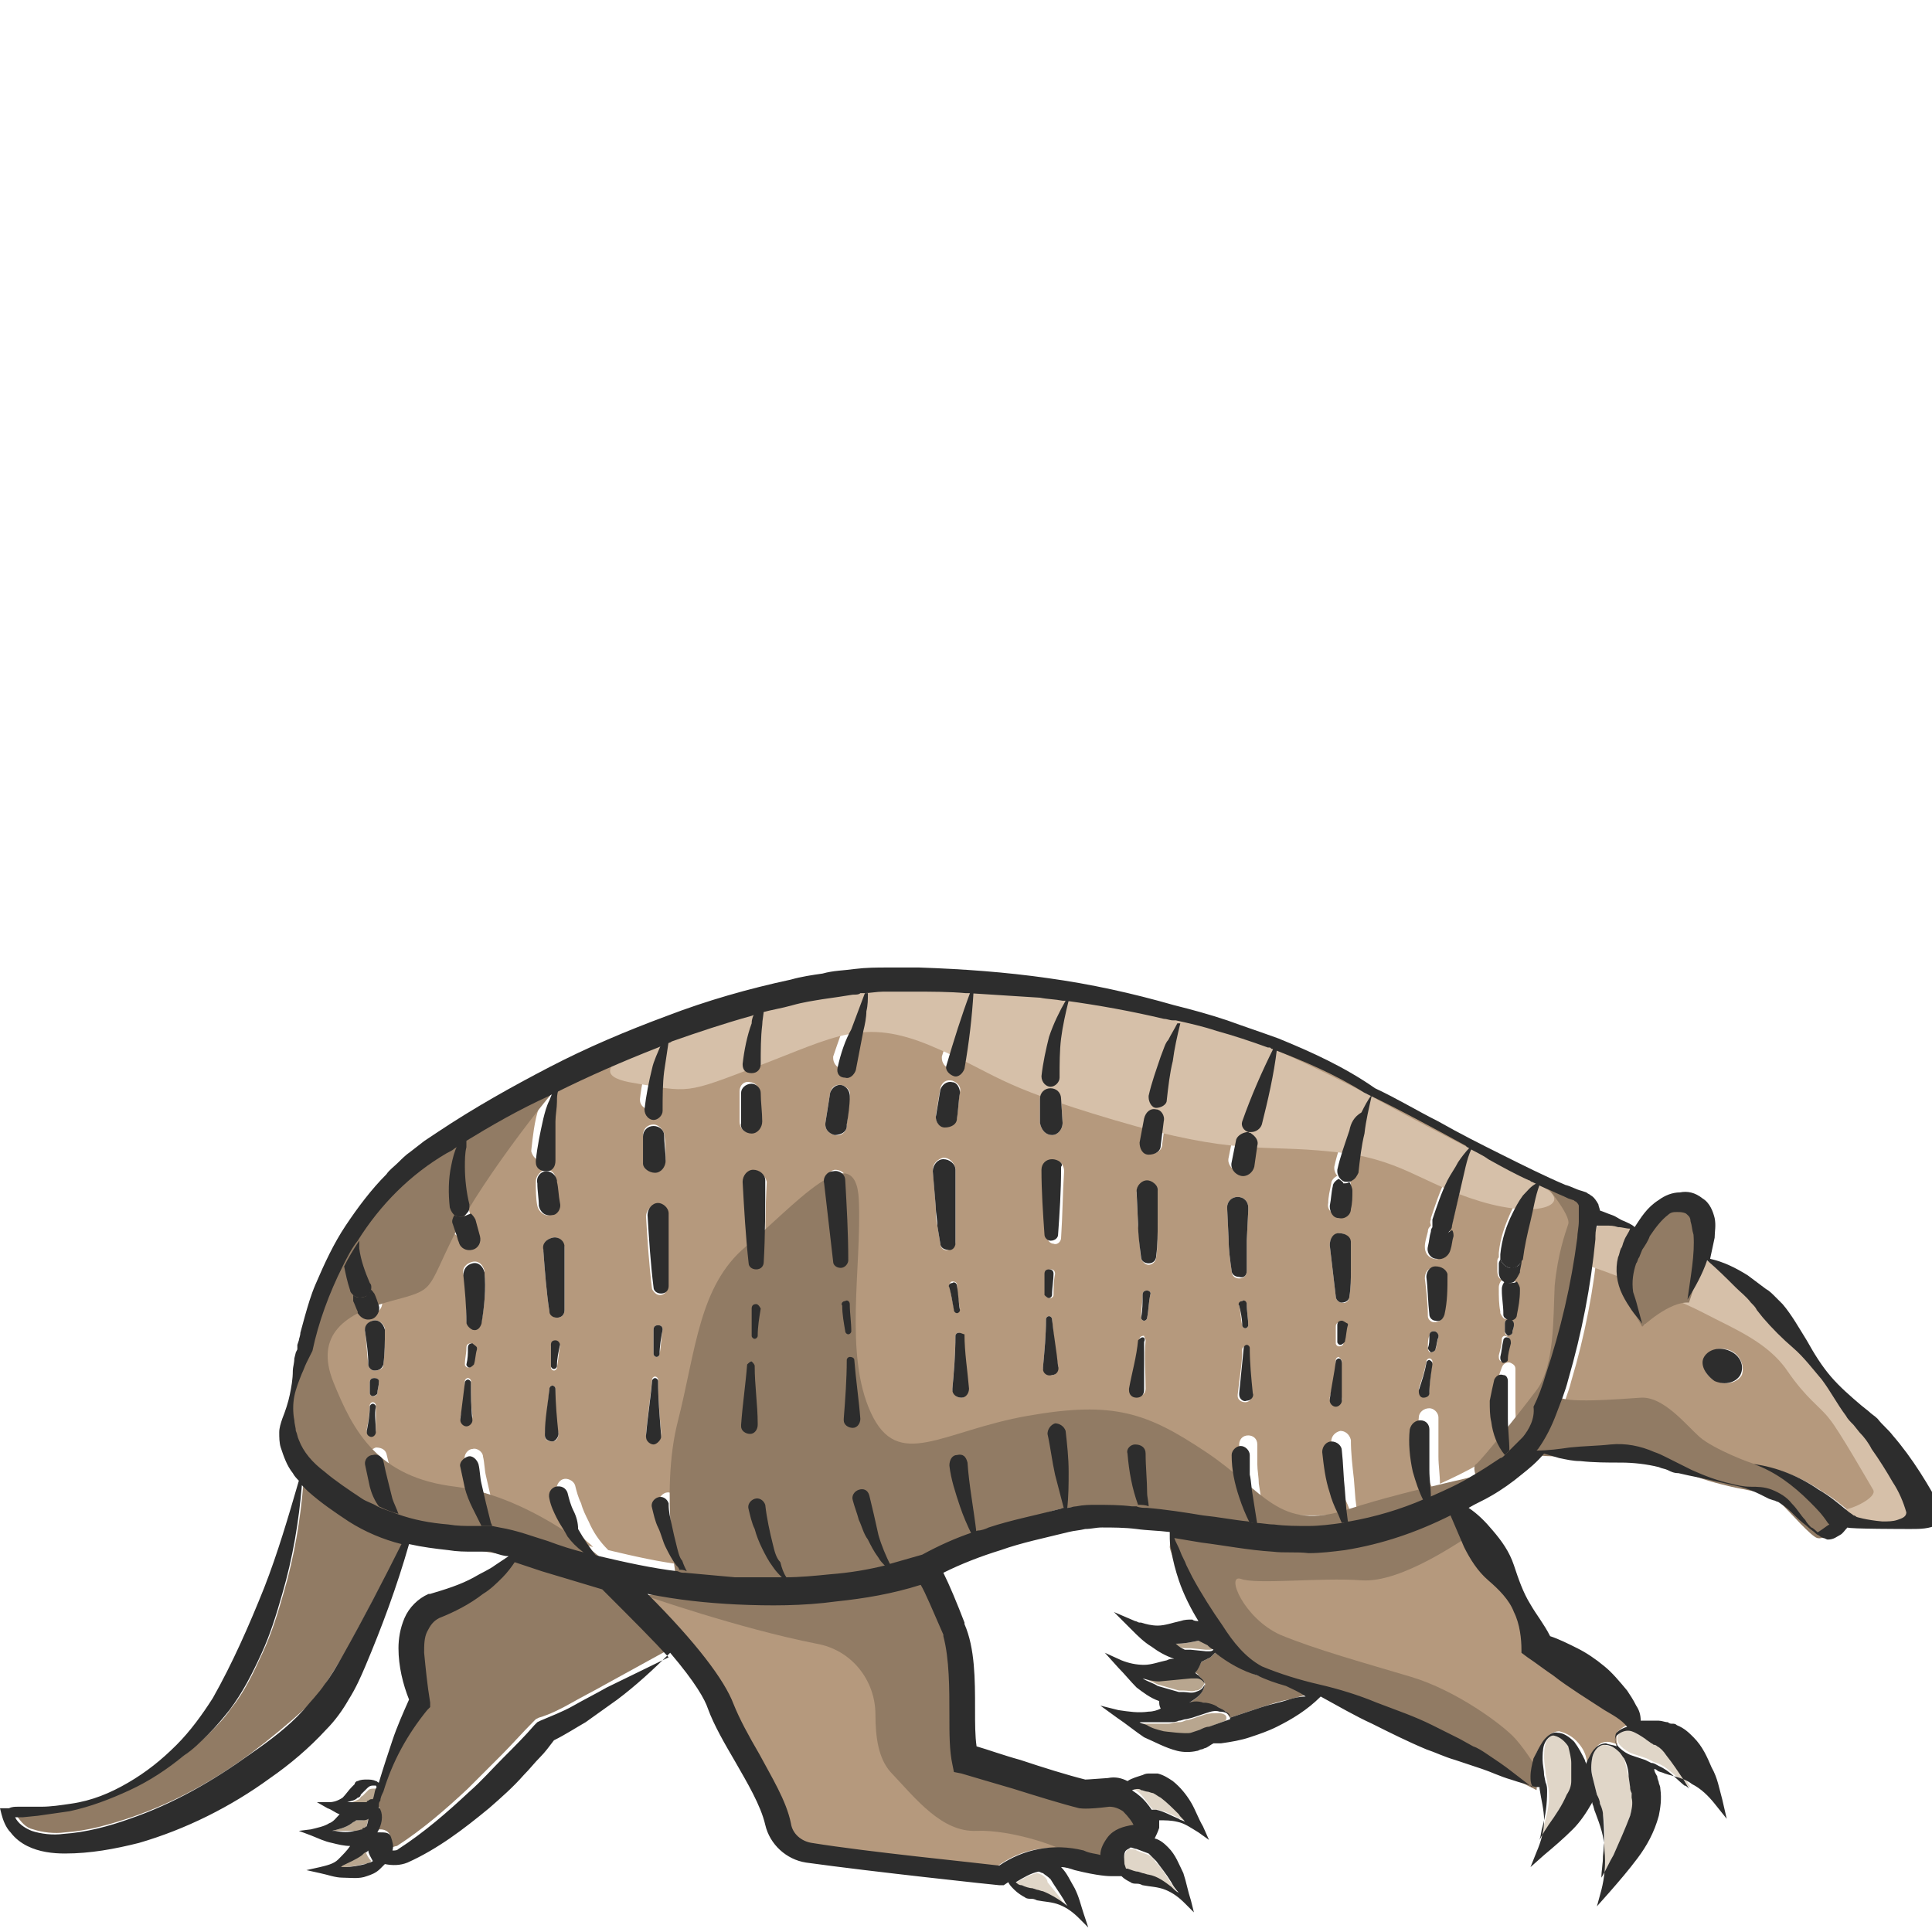 <?xml version="1.0" encoding="utf-8"?>
<!-- Generator: Adobe Illustrator 23.0.0, SVG Export Plug-In . SVG Version: 6.00 Build 0)  -->
<svg version="1.1" id="Layer_1" xmlns="http://www.w3.org/2000/svg" xmlns:xlink="http://www.w3.org/1999/xlink" x="0px" y="0px"
	 viewBox="0 0 128 128" 
width="128" height="128"
style="enable-background:new 0 0 128 128;" xml:space="preserve">
<style type="text/css">
	.st0{fill:#B8A68F;}
	.st1{fill:#917B64;}
	.st2{fill:#B5997D;}
	.st3{fill:#E0D6C8;}
	.st4{fill:#D6C0A9;}
	.st5{fill:#2D2D2D;}
</style>
<g>
	<path class="st0" d="M24.4,118.6c-0.1,0.1-0.2,0.2-0.3,0.3c0,0-0.1,0.1-0.1,0.1c-0.1,0-0.1,0.1-0.2,0.2c-0.2,0.1-0.5,0.2-0.7,0.3
		c0.2,0,0.5,0,0.7,0c0.1,0,0.2,0,0.3,0c0.1,0,0.2,0,0.3,0c0,0,0,0,0,0c0,0,0.1,0,0.1-0.1c0.1,0,0.2-0.1,0.2-0.1c0,0,0.1,0,0.1,0
		c0.1-0.2,0.1-0.5,0.2-0.7c0,0,0-0.1,0-0.1c-0.1,0-0.1,0-0.2,0C24.7,118.5,24.5,118.5,24.4,118.6z"/>
	<path class="st1" d="M20.5,98.7c-0.2-0.1-0.3-0.3-0.4-0.4c-0.2,2.4-0.6,4.8-1.3,7.2c-0.4,1.4-0.8,2.7-1.4,4
		c-0.6,1.3-1.2,2.6-2.1,3.7c-0.4,0.6-0.9,1.1-1.4,1.6c-0.5,0.5-1.1,1-1.6,1.4c-1.1,0.9-2.3,1.6-3.6,2.3c-1.3,0.6-2.6,1.1-4,1.4
		c-0.7,0.1-1.4,0.3-2.1,0.3l-1,0.1c-0.1,0-0.3,0-0.5,0c0.3,0.4,0.6,0.8,1.1,0.9c0.6,0.2,1.4,0.3,2.1,0.2c1.5-0.1,2.9-0.5,4.4-1
		c2.9-1,5.6-2.5,8-4.3c1.2-0.9,2.4-1.9,3.5-2.9c0.5-0.5,1-1.1,1.4-1.7c0.4-0.6,0.8-1.3,1.2-1.9c1.3-2.4,2.6-4.9,4-7.4
		c-1.2-0.3-2.4-0.8-3.5-1.5C22.3,100.1,21.3,99.5,20.5,98.7z"/>
	<path class="st0" d="M24.2,122.7c-0.1,0.1-0.2,0.2-0.3,0.2c-0.4,0.3-0.9,0.5-1.3,0.7c-0.1,0-0.1,0-0.2,0.1c0.1,0,0.2,0,0.3,0
		c0.5,0,1-0.1,1.4-0.2c0.2,0,0.4-0.1,0.5-0.2c0,0,0,0,0,0c-0.2-0.2-0.3-0.4-0.4-0.7C24.3,122.6,24.3,122.7,24.2,122.7z"/>
	<path class="st1" d="M40,105.3c-0.1-0.1-0.2-0.2-0.2-0.2c-1.4-0.3-2.7-0.7-4-1.2c-0.6-0.2-1.2-0.4-1.8-0.6c-0.3,0.4-0.5,0.7-0.8,1
		c-0.4,0.4-0.8,0.8-1.3,1.1c-0.9,0.7-1.8,1.2-2.9,1.6c-0.4,0.2-0.6,0.5-0.8,0.9c-0.2,0.4-0.2,0.9-0.2,1.4c0,1,0.2,2.1,0.4,3.3l0,0.3
		l-0.2,0.2c-1.2,1.5-2.3,3.4-2.9,5.4c-0.1,0.2-0.1,0.4-0.2,0.6c0,0.1,0,0.2-0.1,0.3c0,0.1,0,0.1,0,0.2c0,0,0.1,0.1,0.1,0.1
		c0.2,0.5,0,1.1-0.2,1.5c0.1,0,0.2,0,0.2,0c0.2,0,0.5,0,0.7,0.3c0.1,0.3,0.2,0.6,0.1,0.9c0.1,0,0.3-0.1,0.4-0.1
		c1.7-1.1,3.2-2.4,4.7-3.8c0.7-0.7,1.4-1.4,2.2-2.2c0.7-0.7,1.4-1.5,2.1-2.2l0.2-0.2l0.2-0.1c0.7-0.2,1.5-0.6,2.2-1
		c0.7-0.4,1.5-0.8,2.2-1.2l4-2.2C43.2,108.4,41.9,107,40,105.3z"/>
	<path class="st2" d="M89.2,102.6c-0.8,0.1-1.6,0.2-2.4,0.2c-0.8,0-1.6,0-2.4-0.1c-1.6-0.1-3.2-0.4-4.7-0.6
		c-0.6-0.1-1.2-0.2-1.8-0.3c0.1,0.3,0.3,0.6,0.4,0.9c0.1,0.3,0.3,0.6,0.4,0.9l0.4,0.8c0.6,1.1,1.3,2.2,2,3.2c0.7,1,1.4,2.1,2.6,2.7
		c1.2,0.6,2.5,0.9,3.8,1.2c1.3,0.3,2.6,0.7,3.8,1.2c1.2,0.5,2.5,0.9,3.7,1.5c0.6,0.3,1.2,0.6,1.8,0.9l0.9,0.5
		c0.3,0.2,0.6,0.3,0.9,0.5c0.6,0.4,1.1,0.8,1.7,1.2c0.4,0.3,0.9,0.7,1.3,1c0,0,0,0,0-0.1c0-0.2-0.1-0.4-0.1-0.6
		c0-0.4,0.1-0.8,0.2-1.2c0.1-0.4,0.4-0.7,0.6-1.1c0.2-0.3,0.6-0.6,1-0.6c0.4,0.1,0.8,0.3,1.1,0.6c0.3,0.3,0.6,0.7,0.7,1.2
		c0,0.1,0.1,0.2,0.1,0.3c0.1-0.2,0.1-0.3,0.2-0.5c0.1-0.2,0.2-0.4,0.4-0.6c0.2-0.2,0.4-0.3,0.7-0.3c0.2,0,0.5,0.1,0.7,0.2
		c-0.1-0.1-0.1-0.3-0.1-0.4c0-0.2,0-0.4,0.1-0.5c0.2-0.2,0.5-0.4,0.7-0.4c-0.5-0.4-1-0.7-1.5-1.1l-1.7-1.1c-0.6-0.4-1.1-0.7-1.7-1.2
		c-0.6-0.4-1.1-0.8-1.7-1.2l-0.4-0.3l0-0.2c0-0.7-0.1-1.7-0.5-2.5c-0.4-0.8-1-1.5-1.7-2.1c-0.7-0.6-1.2-1.4-1.6-2.2
		c-0.3-0.7-0.6-1.4-0.8-2.1C94,101.4,91.6,102.2,89.2,102.6z"/>
	<path class="st3" d="M108.1,118.8c0-0.1,0-0.2-0.1-0.4l-0.1-0.7c-0.1-0.4-0.2-0.8-0.3-1.2c-0.1-0.1-0.2-0.3-0.3-0.4
		c-0.2-0.3-0.6-0.4-1-0.5c-0.4,0-0.7,0.4-0.8,0.8c-0.1,0.4-0.1,0.8,0,1.3c0.1,0.4,0.2,0.8,0.3,1.2c0,0.2,0.1,0.4,0.2,0.6
		c0.1,0.2,0.1,0.4,0.2,0.7c0.2,0.9,0.1,1.9,0,2.8c0,0.5-0.1,0.9-0.1,1.4c0.3-0.5,0.5-1,0.8-1.5c0.4-0.9,0.8-1.7,1.1-2.6
		c0.1-0.4,0.2-0.8,0.2-1.2C108.2,119.1,108.1,119,108.1,118.8z"/>
	<path class="st1" d="M97.3,101.8c-0.3,0.1-4.4,3.1-7.1,2.9c-2.7-0.2-7,0.3-8-0.1c-1-0.3,0.2,2.6,2.6,3.7c2.4,1,5.7,1.9,8.7,2.8
		c3,0.9,6.1,3.2,6.9,4.1c0.8,0.9,1.5,2.1,1.5,2.2c0,0.2-0.1,1.2-0.1,1.2s-1.5-0.8-3.7-1.7c-2.1-0.8-11.2-5-12-5.3s-4.2-0.9-5.6-3.1
		c-1.5-2.2-3-5.6-3-6s0.4-1.8,0.5-1.7s6,1.8,8,1.6c2-0.3,9.3-2,10.1-2.5C96.5,100.4,97.3,101.8,97.3,101.8z"/>
	<path class="st0" d="M24,121.2c0,0,0.1,0,0.1-0.1c0.1,0,0.1-0.1,0.2-0.1c0,0,0,0,0,0c0-0.2,0.1-0.4,0.1-0.5c-0.1,0-0.3,0.1-0.4,0.1
		c-0.1,0-0.3,0-0.4,0c-0.1,0.1-0.2,0.1-0.3,0.2c-0.4,0.3-0.9,0.4-1.3,0.5c0,0-0.1,0-0.1,0c0.1,0,0.2,0,0.3,0c0.5,0,0.9,0,1.3,0
		C23.7,121.3,23.9,121.3,24,121.2z"/>
	<path class="st0" d="M78.5,109.2c0.1,0,0.3,0,0.4,0c0,0,0,0,0,0l1,0.1c0.1,0,0.1,0,0.2,0c0.1,0,0.2,0,0.3-0.1
		c-0.1-0.1-0.2-0.2-0.4-0.3l-0.6-0.2c0,0,0,0,0,0c-0.5,0.1-0.9,0.2-1.5,0.2c-0.1,0-0.3,0-0.4,0c0.1,0,0.2,0.1,0.4,0.1
		C78.1,109.1,78.3,109.2,78.5,109.2z"/>
	<path class="st0" d="M80.7,113.5c-0.3,0-0.6,0-0.9,0.1c-0.3,0.1-0.6,0.2-0.9,0.3l-0.4,0.1c-0.2,0.1-0.3,0.1-0.5,0.1
		c-0.2,0-0.4,0.1-0.6,0.1l-0.6,0c-0.3,0-0.7,0-1,0c-0.1,0-0.3,0-0.4,0c0.2,0.1,0.4,0.1,0.5,0.2c0.4,0.1,0.8,0.3,1.1,0.4
		c0,0,1.5,0.2,1.8,0.1l0.6-0.2c0.2-0.1,0.4-0.1,0.6-0.2l-0.1,0l1.3-0.5C81.4,113.6,81,113.5,80.7,113.5z"/>
	<path class="st3" d="M103.1,114.9c-0.3-0.1-0.6,0.3-0.7,0.6c-0.1,0.3-0.1,0.7-0.1,1c0,0.3,0.1,0.7,0.1,1l0.1,0.5
		c0,0.2,0.1,0.4,0.1,0.6c0.1,0.8-0.1,1.6-0.3,2.3c-0.1,0.3-0.1,0.6-0.2,0.9c0.2-0.3,0.4-0.7,0.6-1c0.5-0.7,0.9-1.4,1.2-2
		c0.1-0.3,0.3-0.6,0.3-0.9l0-1.2c0-0.4,0-0.8-0.2-1.1C103.8,115.3,103.5,115,103.1,114.9z"/>
	<path class="st0" d="M78.1,112c0.1,0,0.2,0,0.3,0c0.3,0,0.6,0.1,0.8,0c0.3,0,0.5-0.2,0.6-0.5c0.1-0.2-0.2-0.4-0.5-0.4
		c-0.1,0-0.3,0-0.4,0l-2.1,0.2c-0.4,0-0.7-0.1-1.1-0.2c0.3,0.2,0.6,0.3,1,0.5L78.1,112z"/>
	<path class="st3" d="M69,124.2c0,0-0.2-0.1-0.3-0.1c-0.5,0.1-1,0.4-1.5,0.7c0.1,0.1,0.3,0.1,0.4,0.2c0.2,0.1,0.5,0.1,0.7,0.2
		l0.3,0.1c0.1,0,0.3,0.1,0.4,0.1c0.5,0.2,1,0.5,1.4,0.8c0.1,0.1,0.3,0.2,0.4,0.3c-0.1-0.2-0.3-0.4-0.4-0.5c-0.3-0.5-0.7-0.9-1-1.3
		C69.4,124.5,69.2,124.3,69,124.2z"/>
	<path class="st1" d="M83.3,111c-1-0.4-1.9-0.9-2.8-1.5c-0.1,0.1-0.2,0.2-0.3,0.3c-0.2,0.1-0.4,0.2-0.6,0.3
		c-0.1,0.2-0.3,0.5-0.4,0.7c0.1,0.1,0.2,0.1,0.2,0.2c0.1,0.1,0.2,0.2,0.3,0.3c0.1,0.1,0.2,0.3,0.1,0.4c-0.1,0.5-0.6,0.9-1,1.1
		c0.3,0,0.6,0,0.9,0c0.4,0.1,0.7,0.2,1,0.3c0.2,0.1,0.3,0.2,0.5,0.3c0.1,0.1,0.2,0.3,0.3,0.4l0.3-0.1c0.6-0.2,1.2-0.4,1.8-0.6
		c0.6-0.2,1.2-0.4,1.8-0.5c0.4-0.1,0.7-0.2,1.1-0.3c-0.4-0.2-0.9-0.5-1.3-0.7C84.6,111.4,84,111.2,83.3,111z"/>
	<path class="st3" d="M76.1,122.9l-0.8-0.3c-0.1-0.1-0.3-0.1-0.4-0.1c-0.1,0-0.3,0.1-0.3,0.2c-0.2,0.3-0.2,0.8-0.1,0.9l0.1,0.3
		c0,0,0.1,0,0.1,0c0.2,0.1,0.5,0.1,0.7,0.2l0.3,0.1c0.1,0,0.3,0.1,0.4,0.1c0.5,0.2,1,0.5,1.5,0.8c0.2,0.1,0.3,0.2,0.5,0.4
		c-0.2-0.2-0.3-0.5-0.5-0.7c-0.3-0.5-0.6-1-1-1.4C76.4,123.1,76.3,123,76.1,122.9z"/>
	<path class="st2" d="M62.3,108.4c-0.7-1.7-1.2-2.8-1.5-3.3c-1.8,0.6-3.7,0.9-5.6,1.1c-2.2,0.2-4.4,0.3-6.6,0.2
		c-2-0.1-4-0.4-5.9-0.7c3.2,3.2,5.1,5.7,5.7,7.3c0.4,1,1,2.1,1.7,3.3c0.9,1.5,1.8,3.1,2.1,4.6c0.2,0.7,0.7,1.2,1.4,1.3
		c3.8,0.6,10.8,1.3,12.4,1.5c1.6-1.2,3.6-1.6,5.6-1c0.5,0.1,0.9,0.2,1.1,0.3c0.1-0.4,0.2-0.9,0.5-1.2c0.4-0.5,1-0.7,1.7-0.8
		c-0.1-0.2-0.3-0.5-0.7-0.9c-0.2-0.2-0.5-0.3-0.9-0.3c-1.7,0.1-1.9,0.1-2,0.1c-1.2-0.3-2.8-0.8-4.4-1.3c-1.4-0.4-2.6-0.8-3.4-1
		l-0.5-0.1l-0.1-0.5c-0.2-0.9-0.2-2-0.2-3.3C62.9,111.9,62.9,109.9,62.3,108.4L62.3,108.4z"/>
	<path class="st3" d="M76.4,119.9c0.1,0,0.2,0,0.3,0c0.5,0.1,1.1,0.4,1.5,0.6c0.1,0.1,0.3,0.1,0.4,0.2c-0.2-0.2-0.3-0.3-0.4-0.5
		c-0.4-0.4-0.8-0.8-1.2-1.1c-0.2-0.2-0.4-0.3-0.5-0.3c-0.1,0-0.3-0.1-0.4-0.1c-0.1,0-0.3-0.1-0.4-0.1c-0.2-0.1-0.4-0.1-0.6-0.1
		c0.1,0.1,0.3,0.2,0.4,0.3C75.9,119.2,76.1,119.6,76.4,119.9z"/>
	<path class="st1" d="M42.7,105.7c0,0,6.3,2.2,11.4,3.2c2.3,0.4,3.9,2.4,3.9,4.7c0,1.5,0.2,2.9,1,3.8c1.7,1.8,3.4,4,5.7,3.9
		c2.3-0.1,5.8,1.1,6.2,1.6c0.5,0.5,2.3,0.8,2.3,0.8l2.8-2.6c0,0-1.3-2.7-1.7-2.7s-7.1-0.9-9.1-1.6c-2-0.6-1.4-1.8-1.5-1.9
		c-0.1-0.1-0.3-5.8-0.8-6.7c-0.5-0.9-1.8-4.1-2.1-4.1s-10.1,1.2-13.2,1L42.7,105.7z"/>
	<path class="st3" d="M107.4,115.7c0.2,0.2,0.5,0.4,0.8,0.5c0.3,0.1,0.6,0.2,0.9,0.3l0.4,0.2c0.2,0.1,0.3,0.1,0.5,0.2
		c0.6,0.3,1.1,0.9,1.7,1.3c0.1,0.1,0.2,0.2,0.3,0.2c-0.1-0.2-0.2-0.3-0.3-0.5c-0.4-0.6-0.8-1.2-1.2-1.7c-0.2-0.2-0.4-0.5-0.6-0.6
		c0,0-0.1-0.1-0.2-0.1c-0.1,0-0.2-0.1-0.2-0.1c-0.2-0.1-0.3-0.2-0.4-0.3c-0.3-0.2-0.6-0.4-0.9-0.5c-0.3-0.1-0.7,0-0.9,0.2
		C107,115.2,107.2,115.5,107.4,115.7z"/>
	<path class="st2" d="M104.9,82.1c0.1-0.4,0.1-0.8,0.1-1.1l0-0.6l0-0.1c0,0,0-0.1,0-0.1c0-0.1,0-0.1,0-0.2c0-0.1-0.1-0.2-0.2-0.3
		c0,0-0.1-0.1-0.2-0.1l-0.3-0.1c-0.4-0.1-0.7-0.3-1.1-0.5c-0.4-0.2-0.9-0.4-1.3-0.6c-0.3,0.8-0.4,1.6-0.6,2.4
		c-0.2,0.9-0.3,1.7-0.5,2.5l0,0c0,0.1,0,0.1-0.1,0.2c0,0,0,0.1,0,0.1c0,0,0,0.1,0,0.1l0,0l-0.1,0.5l0,0.1c0,0.2-0.1,0.4-0.3,0.5
		c0.1,0.1,0.2,0.3,0.2,0.5c0,0,0,0.1,0,0.1c0,0.5-0.1,1.1-0.2,1.6c0,0.2-0.3,0.4-0.5,0.4c-0.2,0-0.3-0.2-0.4-0.4l0-0.1
		c-0.1-0.5-0.1-1-0.1-1.5l0-0.1c0-0.2,0.1-0.4,0.2-0.5c-0.2-0.1-0.3-0.3-0.3-0.6l0-0.6c0-0.1,0-0.2,0.1-0.3c0-0.1,0-0.2,0-0.3
		c0.1-1,0.4-1.8,0.8-2.7c0.2-0.4,0.4-0.8,0.7-1.2c0.2-0.3,0.5-0.7,0.8-0.9c-0.9-0.5-1.8-0.9-2.7-1.4c-0.5-0.3-1-0.5-1.4-0.8
		c-0.2,0.4-0.3,0.8-0.4,1.2c-0.1,0.4-0.2,0.9-0.3,1.3c-0.2,0.9-0.4,1.7-0.6,2.6c0,0.1-0.1,0.3-0.2,0.4c0.1,0.1,0.1,0.3,0.1,0.4l0,0
		c0,0.3-0.1,0.6-0.2,0.9l0,0c-0.1,0.4-0.5,0.7-0.9,0.6c-0.4-0.1-0.6-0.4-0.6-0.8c0-0.3,0.1-0.6,0.2-1c0-0.2,0.1-0.3,0.2-0.4
		c0-0.1-0.1-0.2,0-0.4c0,0,0,0,0-0.1c0.3-0.9,0.6-1.8,1-2.6c0.2-0.4,0.4-0.8,0.7-1.2c0.2-0.4,0.5-0.7,0.8-1
		c-2.2-1.2-4.4-2.4-6.7-3.5c-0.2,0.9-0.4,1.7-0.5,2.6c-0.1,0.9-0.3,1.8-0.4,2.6c0,0.2-0.2,0.4-0.4,0.5c0.2,0.1,0.2,0.4,0.2,0.6l0,0
		c0,0.4-0.1,0.8-0.1,1.2l0,0c-0.1,0.4-0.4,0.7-0.8,0.6c-0.4-0.1-0.7-0.4-0.6-0.8c0-0.4,0.1-0.8,0.2-1.3c0-0.2,0.2-0.4,0.4-0.5
		c-0.1-0.1-0.2-0.3-0.2-0.5c0,0,0-0.1,0-0.1c0.2-0.9,0.5-1.8,0.8-2.6c0.2-0.4,0.3-0.9,0.6-1.3c0.2-0.4,0.4-0.8,0.7-1.2
		c-1.8-1.3-3.9-2.2-6.1-2.9c-0.2,1.7-0.6,3.4-1,5l0,0c-0.1,0.3-0.4,0.5-0.7,0.5c0.3,0.1,0.5,0.4,0.4,0.8l0,0l-0.2,1.4l0,0
		c-0.1,0.4-0.5,0.7-0.9,0.6c-0.4-0.1-0.7-0.5-0.6-0.9c0,0,0,0,0,0l0.3-1.5c0.1-0.4,0.4-0.6,0.8-0.5c-0.3-0.1-0.5-0.4-0.4-0.7
		c0,0,0,0,0-0.1c0.6-1.6,1.3-3.2,2-4.8c0,0,0,0-0.1,0c-1.1-0.4-2.3-0.8-3.4-1.1c-0.9-0.2-1.8-0.5-2.7-0.7c-0.2,0.8-0.3,1.7-0.5,2.5
		c-0.1,0.9-0.3,1.8-0.4,2.6c0,0.3-0.4,0.6-0.7,0.5c-0.3,0-0.6-0.4-0.5-0.7c0,0,0-0.1,0-0.1c0.2-0.9,0.5-1.8,0.8-2.6
		c0.2-0.4,0.3-0.9,0.5-1.3c0.2-0.4,0.4-0.7,0.6-1.1c-0.2,0-0.4-0.1-0.6-0.1l0,0c-2.1-0.6-4.3-0.9-6.5-1.2c-0.2,0.9-0.4,1.7-0.5,2.5
		c-0.1,0.9-0.1,1.7-0.1,2.6c0,0.3-0.3,0.6-0.6,0.6c-0.3,0-0.6-0.3-0.6-0.6c0,0,0-0.1,0-0.1c0.1-0.9,0.2-1.8,0.5-2.7
		c0.3-0.9,0.7-1.6,1.1-2.4c-0.5-0.1-1-0.1-1.5-0.2c-1.6-0.2-3.1-0.3-4.7-0.3c-0.1,1.7-0.4,3.4-0.6,5.1l0,0c-0.1,0.3-0.4,0.5-0.7,0.5
		c-0.3-0.1-0.5-0.4-0.5-0.7c0,0,0,0,0-0.1c0.5-1.6,1-3.2,1.6-4.8c-1.1,0-2.3-0.1-3.4-0.1c-0.7,0-1.4,0-2.1,0c-0.4,0-0.9,0-1.3,0.1
		c0,0.4-0.1,0.8-0.1,1.2c-0.1,0.5-0.1,0.9-0.2,1.3l-0.5,2.6l0,0c-0.1,0.3-0.4,0.5-0.7,0.5c-0.3-0.1-0.5-0.4-0.5-0.7c0,0,0,0,0-0.1
		c0.3-0.9,0.6-1.7,0.9-2.6c0.3-0.8,0.6-1.6,0.9-2.4c-0.2,0-0.4,0-0.5,0.1c-0.7,0.1-1.4,0.1-2,0.3c-0.7,0.1-1.4,0.2-2,0.4
		c-0.7,0.1-1.4,0.3-2.1,0.5c0,0.3-0.1,0.7-0.1,1c-0.1,0.9-0.1,1.8-0.1,2.6c0,0.3-0.3,0.6-0.6,0.6s-0.6-0.3-0.6-0.6c0,0,0,0,0-0.1
		c0.1-0.9,0.3-1.8,0.5-2.7c0.1-0.2,0.2-0.4,0.2-0.7c-1.8,0.5-3.5,1-5.3,1.7c-0.1,0-0.3,0.1-0.4,0.2c-0.1,0.7-0.2,1.3-0.3,2
		c-0.1,0.9-0.1,1.8-0.1,2.6c0,0.3-0.3,0.6-0.6,0.6c-0.3,0-0.6-0.3-0.6-0.6c0,0,0-0.1,0-0.1c0.1-0.9,0.3-1.8,0.5-2.7
		c0.2-0.6,0.4-1.1,0.6-1.6c-2.3,0.9-4.6,1.9-6.8,3c0,0.3,0,0.5-0.1,0.8c0,0.5-0.1,0.9-0.1,1.3c-0.1,0.9-0.1,1.7,0,2.6
		c0,0.4-0.3,0.7-0.6,0.7c-0.4,0-0.6-0.3-0.7-0.6c0,0,0,0,0-0.1c0.1-0.9,0.2-1.9,0.5-2.8c0.1-0.4,0.3-0.9,0.4-1.3l0.2-0.5
		c-1.9,1-3.8,2-5.7,3.1c0,0.2,0,0.3,0,0.5c0,0.4-0.1,0.9-0.1,1.3c0,0.9,0.1,1.7,0.3,2.5c0,0.2,0,0.4-0.1,0.5
		c0.2,0.1,0.3,0.2,0.3,0.4l0,0l0.3,1.1c0.1,0.4-0.1,0.8-0.5,0.9c-0.4,0.1-0.8-0.1-0.9-0.5c0,0,0,0,0,0l0,0c-0.1-0.2-0.1-0.3-0.2-0.6
		L30,81.1c-0.1-0.2,0-0.4,0.1-0.6c-0.1-0.1-0.3-0.2-0.3-0.4c0,0,0-0.1,0-0.1c-0.1-1-0.1-1.9,0.1-2.9c0.1-0.4,0.2-0.9,0.4-1.3
		c-0.2,0.1-0.4,0.2-0.5,0.3c-2.4,1.4-4.4,3.4-5.9,5.8c0,0.2,0,0.4,0,0.5c0.1,0.8,0.4,1.6,0.7,2.3c0.1,0.1,0.1,0.2,0.1,0.3
		c0.1,0.1,0.2,0.2,0.3,0.3c0.1,0.3,0.2,0.6,0.3,0.8c0.1,0.4-0.1,0.8-0.5,0.9c-0.4,0.1-0.8-0.1-0.9-0.4l0-0.1
		c-0.1-0.2-0.2-0.4-0.3-0.7l0-0.1c0-0.1,0-0.2,0-0.3c-0.1-0.1-0.2-0.2-0.2-0.3c0,0,0,0,0,0c-0.2-0.5-0.3-1.1-0.4-1.7
		c-0.9,1.7-1.5,3.6-2,5.6l-0.1,0.2l-0.1,0.2l-0.2,0.4c-0.1,0.2-0.2,0.5-0.3,0.7c-0.2,0.5-0.4,1-0.5,1.5c-0.1,0.5-0.1,1.1,0,1.6
		c0,0.3,0.1,0.5,0.1,0.7c0,0.2,0.1,0.4,0.2,0.6c0.3,0.8,0.9,1.5,1.7,2.1c0.8,0.6,1.6,1.2,2.5,1.8c0.3,0.2,0.6,0.4,1,0.5c0,0,0,0,0,0
		c-0.2-0.4-0.4-0.9-0.6-1.3c-0.1-0.4-0.3-0.9-0.3-1.4c0-0.3,0.2-0.6,0.5-0.7c0.3,0,0.6,0.1,0.7,0.4l0,0c0.1,0.4,0.2,0.8,0.3,1.3
		c0.1,0.4,0.2,0.8,0.4,1.2c0.1,0.3,0.2,0.7,0.4,1c1.1,0.4,2.2,0.6,3.4,0.7c0.5,0,1,0.1,1.6,0.1l0.5,0c-0.3-0.4-0.5-0.8-0.6-1.2
		c-0.2-0.4-0.3-0.9-0.5-1.3c-0.1-0.4-0.2-0.9-0.3-1.4c-0.1-0.3,0.2-0.7,0.5-0.7c0.3-0.1,0.7,0.2,0.7,0.5c0,0,0,0,0,0l0,0
		c0.1,0.4,0.1,0.9,0.2,1.3c0.1,0.4,0.2,0.9,0.3,1.3c0.1,0.4,0.2,0.8,0.3,1.3c0,0.1,0.1,0.2,0.1,0.3c0,0,0.1,0,0.1,0l0.5,0.1
		c1.2,0.3,2.2,0.6,3.2,0.9c0.9,0.3,1.7,0.5,2.6,0.8c-0.1-0.1-0.1-0.1-0.2-0.2c-0.4-0.3-0.7-0.7-1-1c-0.3-0.4-0.5-0.8-0.7-1.2
		c-0.2-0.4-0.4-0.9-0.5-1.3c-0.1-0.3,0.1-0.7,0.4-0.8c0.3-0.1,0.7,0.1,0.8,0.4c0,0,0,0,0,0l0,0c0.1,0.4,0.2,0.8,0.4,1.2
		c0.1,0.4,0.3,0.8,0.5,1.2c0.3,0.7,0.7,1.3,1.3,1.9c1.7,0.4,3.4,0.8,5.2,1c-0.1-0.1-0.2-0.2-0.2-0.3c-0.3-0.4-0.5-0.8-0.7-1.2
		c-0.2-0.4-0.4-0.9-0.5-1.3c-0.1-0.4-0.3-0.9-0.4-1.3c-0.1-0.3,0.1-0.6,0.4-0.7c0.3-0.1,0.6,0.1,0.7,0.4c0,0,0,0,0,0.1l0,0
		c0.1,0.4,0.1,0.9,0.2,1.3c0.1,0.4,0.2,0.9,0.3,1.3c0.1,0.4,0.2,0.8,0.4,1.2c0.1,0.2,0.2,0.4,0.3,0.7c1.1,0.1,2.2,0.2,3.3,0.3
		c1,0,2,0.1,3,0c-0.2-0.2-0.4-0.5-0.6-0.7c-0.3-0.4-0.5-0.8-0.7-1.2c-0.2-0.4-0.3-0.9-0.5-1.3c-0.1-0.4-0.3-0.9-0.4-1.3
		c-0.1-0.3,0.1-0.6,0.4-0.7c0.3-0.1,0.6,0.1,0.7,0.4c0,0,0,0,0,0l0,0c0.1,0.9,0.3,1.7,0.5,2.6c0.1,0.4,0.2,0.8,0.4,1.3
		c0.1,0.3,0.3,0.7,0.4,1c1,0,2-0.1,3-0.2c1.2-0.1,2.5-0.3,3.7-0.6c-0.2-0.2-0.3-0.4-0.5-0.6c-0.3-0.4-0.5-0.8-0.7-1.2
		c-0.2-0.4-0.4-0.8-0.6-1.3c-0.2-0.4-0.3-0.9-0.4-1.3c-0.1-0.3,0.1-0.6,0.4-0.7c0.3-0.1,0.6,0.1,0.7,0.4c0,0,0,0,0,0.1l0,0
		c0.2,0.9,0.4,1.7,0.6,2.5c0.2,0.7,0.5,1.4,0.8,2c0.7-0.2,1.4-0.4,2.1-0.6c1.1-0.5,2.2-1,3.4-1.5c-0.3-0.6-0.6-1.2-0.8-1.9
		c-0.3-0.9-0.5-1.8-0.7-2.7c0-0.3,0.2-0.6,0.5-0.7c0.3,0,0.6,0.2,0.7,0.5c0,0,0,0,0,0l0,0c0.1,1.5,0.4,3,0.7,4.6
		c0.2-0.1,0.5-0.2,0.7-0.2c1.5-0.5,3.1-0.9,4.6-1.2c0.1,0,0.3-0.1,0.4-0.1c-0.2-0.8-0.4-1.5-0.6-2.3c-0.2-0.9-0.4-1.8-0.5-2.7
		c-0.1-0.3,0.2-0.6,0.5-0.7c0.3-0.1,0.6,0.2,0.7,0.5c0,0,0,0,0,0l0,0c0.1,0.9,0.1,1.8,0.2,2.7c0,0.8,0,1.6,0,2.3
		c0.2,0,0.4-0.1,0.6-0.1c0.4,0,0.9-0.1,1.3-0.1c0.8,0,1.6,0,2.4,0.1c0.1,0,0.2,0,0.3,0c-0.3-1.1-0.6-2.2-0.7-3.4
		c0-0.3,0.2-0.6,0.5-0.6c0.3,0,0.6,0.2,0.6,0.5c0,0,0,0,0,0c0,0.9,0.1,1.8,0.1,2.6c0,0.3,0,0.6,0.1,0.9c1.3,0.1,2.5,0.3,3.7,0.5
		c1,0.1,2,0.3,3,0.4c-0.3-0.5-0.5-1.1-0.7-1.7c-0.3-0.9-0.5-1.8-0.5-2.8c0-0.3,0.2-0.6,0.6-0.6c0.3,0,0.6,0.2,0.6,0.6c0,0,0,0,0,0v0
		c0,0.4,0,0.8,0,1.3c0,0.4,0.1,0.9,0.1,1.3c0.1,0.6,0.2,1.3,0.3,1.9c0.4,0,0.8,0.1,1.2,0.1c0.7,0.1,1.5,0.1,2.3,0.1
		c0.8,0,1.5-0.1,2.2-0.2c0,0,0.1,0,0.1,0c-0.1-0.2-0.2-0.5-0.3-0.7c-0.2-0.4-0.3-0.9-0.5-1.3c-0.3-0.9-0.4-1.8-0.5-2.7
		c0-0.3,0.2-0.6,0.6-0.7c0.3,0,0.6,0.2,0.7,0.6c0,0,0,0,0,0c0,0.9,0.1,1.7,0.2,2.6l0.1,1.3l0.1,0.8c1.7-0.3,3.4-0.8,5-1.5
		c-0.3-0.6-0.5-1.2-0.7-1.9c-0.2-0.9-0.3-1.9-0.2-2.8c0-0.3,0.3-0.6,0.7-0.6c0.3,0,0.6,0.3,0.6,0.6c0,0.9,0,1.7,0,2.6
		c0,0.6,0.1,1.2,0.1,1.8c0.9-0.4,1.7-0.8,2.6-1.3c0.7-0.4,1.3-0.8,1.9-1.2c0.1-0.1,0.2-0.2,0.3-0.2c-0.4-0.7-0.7-1.4-0.9-2.2
		c-0.1-0.5-0.1-0.9-0.1-1.4c0-0.5,0.1-0.9,0.3-1.4c0.1-0.3,0.4-0.4,0.6-0.3c0.2,0.1,0.3,0.2,0.3,0.4l0,0c0,0.4,0,0.9,0,1.3
		c0,0.4,0,0.8,0,1.3c0,0.7,0.1,1.4,0.1,2.1c0.4-0.3,0.7-0.6,0.9-0.9c0.4-0.5,0.8-1.2,1.1-1.9c0.3-0.7,0.6-1.4,0.8-2.1
		C103.8,88.3,104.5,85.2,104.9,82.1z M24.6,95.1c-0.2,0-0.3-0.1-0.3-0.3c0,0,0-0.1,0-0.1c0.1-0.5,0.2-1.1,0.2-1.6
		c0-0.1,0.1-0.2,0.2-0.2c0.1,0,0.2,0.1,0.2,0.2c0,0,0,0,0,0l0,0c0,0.5,0,1.1,0,1.6l0,0C24.9,95,24.8,95.1,24.6,95.1z M25.1,91.6
		c0,0.2-0.1,0.5-0.1,0.7c0,0.1-0.1,0.2-0.3,0.2c-0.1,0-0.2-0.1-0.2-0.2c0-0.2,0-0.5,0-0.7c0-0.2,0.1-0.3,0.3-0.3
		C25,91.3,25.1,91.4,25.1,91.6C25.1,91.6,25.1,91.6,25.1,91.6z M25.4,90.4c0,0.3-0.3,0.4-0.6,0.4c-0.2,0-0.4-0.2-0.4-0.4
		c-0.1-0.7-0.1-1.4-0.2-2.1c-0.1-0.4,0.2-0.7,0.5-0.8c0.4-0.1,0.7,0.2,0.8,0.5c0,0,0,0,0,0.1l0,0C25.5,88.9,25.5,89.6,25.4,90.4z
		 M30.9,94.4c-0.2,0-0.4-0.2-0.4-0.4c0,0,0-0.1,0-0.1c0.2-0.8,0.3-1.6,0.3-2.4c0-0.1,0.1-0.2,0.2-0.2c0.1,0,0.2,0.1,0.2,0.2l0,0
		c0,0.8,0,1.6,0.1,2.3l0,0C31.3,94.2,31.1,94.4,30.9,94.4z M31.5,89.4c-0.1,0.3-0.1,0.7-0.2,1c0,0.1-0.1,0.2-0.3,0.2
		c-0.1,0-0.2-0.1-0.2-0.2c0-0.4,0.1-0.7,0.1-1.1c0-0.2,0.1-0.3,0.3-0.3C31.4,89.1,31.6,89.2,31.5,89.4
		C31.6,89.4,31.5,89.4,31.5,89.4z M31.9,87.6c-0.1,0.3-0.3,0.4-0.6,0.4c-0.2,0-0.4-0.2-0.4-0.5c0-1.1,0-2.1-0.2-3.1
		c-0.1-0.4,0.2-0.7,0.6-0.8c0.4-0.1,0.7,0.2,0.8,0.6c0,0,0,0,0,0.1l0,0C32.2,85.4,32.1,86.5,31.9,87.6z M35.6,79.9
		C35.6,79.9,35.6,79.9,35.6,79.9c-0.1-0.5-0.1-1.1-0.1-1.6c0-0.4,0.3-0.7,0.6-0.8c0.4,0,0.7,0.2,0.7,0.6l0,0.1
		c0.1,0.5,0.1,0.9,0.2,1.4l0,0c0.1,0.4-0.2,0.8-0.6,0.9C36.1,80.6,35.7,80.3,35.6,79.9z M36.6,95.5c-0.3,0-0.5-0.1-0.5-0.4
		c0,0,0-0.1,0-0.1l0,0c0.1-1,0.2-2,0.3-3c0-0.1,0.1-0.2,0.2-0.2c0.1,0,0.2,0.1,0.2,0.2c-0.1,1,0,2,0.2,3
		C37,95.2,36.9,95.5,36.6,95.5z M37.1,89.2c-0.1,0.5-0.1,0.9-0.2,1.4c0,0.1-0.1,0.2-0.2,0.2c-0.1,0-0.2-0.1-0.2-0.2l0,0
		c0-0.5,0-0.9,0-1.4v0c0-0.2,0.1-0.3,0.3-0.3S37.1,89,37.1,89.2C37.1,89.1,37.1,89.1,37.1,89.2z M37.4,86.8c0,0.3-0.2,0.5-0.5,0.5
		c-0.2,0-0.4-0.2-0.5-0.4l0,0c-0.2-1.3-0.3-2.7-0.4-4l0-0.1c0-0.4,0.2-0.7,0.6-0.8s0.7,0.2,0.8,0.6c0,0,0,0,0,0.1
		C37.4,84.1,37.4,85.4,37.4,86.8z M42.6,77c0-0.6,0-1.2,0-1.8c0-0.4,0.3-0.7,0.7-0.7c0.3,0,0.6,0.3,0.7,0.6l0,0
		c0.1,0.6,0.1,1.2,0.1,1.7l0,0c0,0.4-0.3,0.8-0.7,0.8C43,77.7,42.6,77.4,42.6,77C42.6,77,42.6,77,42.6,77z M43.3,95.6
		c-0.3,0-0.5-0.2-0.5-0.5c0,0,0-0.1,0-0.1c0.1-1.2,0.3-2.4,0.4-3.6c0-0.1,0.1-0.2,0.2-0.2c0.1,0,0.2,0.1,0.2,0.2v0
		c0,1.2,0.1,2.4,0.2,3.5l0,0.1C43.8,95.4,43.6,95.6,43.3,95.6z M43.9,88.1c-0.1,0.5-0.1,1.1-0.2,1.6c0,0.1-0.1,0.2-0.2,0.2
		c-0.1,0-0.2-0.1-0.2-0.2l0,0c0-0.5,0-1.1,0-1.6v0c0-0.2,0.1-0.3,0.3-0.3C43.8,87.8,43.9,87.9,43.9,88.1
		C43.9,88.1,43.9,88.1,43.9,88.1z M44.2,85.3c0,0.3-0.2,0.5-0.5,0.5c-0.2,0-0.4-0.2-0.5-0.4l0,0c-0.2-1.6-0.3-3.2-0.4-4.8l0,0
		c0-0.4,0.3-0.7,0.7-0.8c0.4,0,0.7,0.3,0.7,0.7c0,0,0,0,0,0C44.3,82.1,44.3,83.7,44.2,85.3z M49,74.3c0-0.7,0-1.4,0-2
		c0-0.4,0.3-0.7,0.7-0.6c0.3,0,0.6,0.3,0.6,0.6l0,0c0.1,0.6,0.1,1.3,0.1,1.9l0,0c0,0.4-0.3,0.7-0.7,0.8C49.4,75.1,49,74.8,49,74.3
		C49,74.4,49,74.3,49,74.3z M49.7,95.1c-0.3,0-0.5-0.2-0.6-0.5c0,0,0-0.1,0-0.1c0.1-1.3,0.3-2.7,0.4-4c0-0.1,0.1-0.2,0.3-0.2
		c0.1,0,0.2,0.1,0.2,0.2l0,0c0,1.3,0.1,2.6,0.2,3.9l0,0.1C50.2,94.8,50,95,49.7,95.1z M50.3,86.7c-0.1,0.6-0.1,1.2-0.2,1.8
		c0,0.1-0.1,0.2-0.2,0.2c-0.1,0-0.2-0.1-0.2-0.2l0,0c0-0.6,0-1.2,0-1.8v0c0-0.2,0.1-0.3,0.3-0.3C50.2,86.4,50.3,86.5,50.3,86.7
		C50.3,86.7,50.3,86.7,50.3,86.7z M50.7,83.7c0,0.3-0.2,0.5-0.5,0.5c-0.2,0-0.4-0.2-0.5-0.4l0,0c-0.2-1.8-0.3-3.6-0.4-5.4l0,0
		c0-0.4,0.3-0.7,0.7-0.8c0.4,0,0.7,0.3,0.8,0.7c0,0,0,0,0,0C50.7,80,50.7,81.9,50.7,83.7z M54.7,74.3c0.1-0.7,0.2-1.3,0.3-1.9
		c0.1-0.4,0.4-0.6,0.8-0.5c0.3,0.1,0.6,0.4,0.5,0.7l0,0c-0.1,0.6-0.1,1.2-0.2,1.9l0,0.1c0,0.4-0.4,0.7-0.8,0.6
		C54.9,75.1,54.6,74.8,54.7,74.3C54.7,74.4,54.7,74.3,54.7,74.3z M55.3,83.5c-0.3-1.7-0.4-3.5-0.6-5.2c0-0.4,0.2-0.7,0.6-0.8
		c0.4,0,0.7,0.2,0.8,0.6c0,0,0,0,0,0l0,0c0.1,1.7,0.2,3.5,0.2,5.2v0c0,0.3-0.2,0.5-0.5,0.5C55.5,84,55.3,83.8,55.3,83.5z M55.8,86.5
		c0-0.2,0.1-0.3,0.2-0.3c0.2,0,0.3,0.1,0.3,0.2c0,0,0,0,0,0c0,0.6,0,1.2,0.1,1.8c0,0.1-0.1,0.2-0.2,0.2c-0.1,0-0.2-0.1-0.2-0.2l0,0
		C55.9,87.6,55.8,87.1,55.8,86.5L55.8,86.5z M56.5,94.6c-0.3,0-0.6-0.2-0.6-0.5c0,0,0-0.1,0-0.1l0,0c0-1.3,0.2-2.6,0.2-3.9v0
		c0-0.1,0.1-0.2,0.2-0.2c0.1,0,0.2,0.1,0.2,0.2c0.1,1.3,0.3,2.6,0.4,3.9C57,94.3,56.8,94.5,56.5,94.6z M62,73.9
		c0.1-0.6,0.2-1.2,0.3-1.8c0.1-0.4,0.4-0.6,0.8-0.5c0.3,0.1,0.6,0.4,0.5,0.7l0,0c-0.1,0.6-0.1,1.2-0.2,1.7l0,0
		c0,0.4-0.4,0.7-0.8,0.6C62.2,74.7,62,74.3,62,73.9C62,73.9,62,73.9,62,73.9z M62.3,82.4l-0.2-1.2C62,80.8,62,80.4,62,80l-0.2-2.5
		c0-0.4,0.3-0.7,0.7-0.8c0.4,0,0.7,0.3,0.8,0.7c0,0,0,0,0,0l0,0.1l0,2.4c0,0.4,0,0.8,0,1.2l0,1.2l0,0c0,0.3-0.2,0.5-0.5,0.5
		C62.6,82.9,62.3,82.7,62.3,82.4z M62.9,85.2c0-0.2,0.1-0.3,0.2-0.3c0.2,0,0.3,0.1,0.3,0.2c0,0,0,0,0,0c0,0.5,0.1,1.1,0.2,1.6
		c0,0.1-0.1,0.2-0.2,0.2c-0.1,0-0.2-0.1-0.2-0.2l0,0C63.1,86.2,63,85.7,62.9,85.2z M63.7,92.6c-0.3,0-0.5-0.2-0.6-0.5
		c0,0,0-0.1,0-0.1l0,0c0.1-1.2,0.2-2.4,0.2-3.5l0,0c0-0.1,0.1-0.2,0.2-0.2c0.1,0,0.2,0.1,0.2,0.2c0.1,1.2,0.2,2.4,0.3,3.6
		C64.1,92.4,63.9,92.6,63.7,92.6z M68.9,74.4l0-1.6c0-0.4,0.3-0.7,0.7-0.7c0.4,0,0.7,0.3,0.7,0.7l0,0l0.1,1.6l0,0
		c0,0.4-0.3,0.8-0.7,0.8C69.3,75.2,69,74.9,68.9,74.4C68.9,74.4,68.9,74.4,68.9,74.4z M69.7,91.1c-0.3,0-0.5-0.2-0.6-0.4
		c0,0,0-0.1,0-0.1c0.1-1.1,0.2-2.1,0.2-3.2c0-0.1,0.1-0.2,0.2-0.2c0.1,0,0.2,0.1,0.2,0.2l0,0c0.1,1.1,0.2,2.1,0.4,3.1l0,0
		C70.1,90.8,70,91.1,69.7,91.1z M69.3,85.8c0-0.5,0-1,0-1.4c0-0.2,0.1-0.3,0.3-0.3c0.2,0,0.3,0.1,0.3,0.3c0,0,0,0,0,0
		c-0.1,0.5-0.1,1-0.1,1.4l0,0c0,0.1-0.1,0.2-0.2,0.2C69.4,86,69.3,85.9,69.3,85.8z M70.5,77.6c-0.1,1.5-0.1,2.9-0.2,4.4
		c0,0.3-0.3,0.5-0.5,0.4c-0.2,0-0.4-0.2-0.4-0.4l0,0c-0.1-1.4-0.1-2.9-0.2-4.3l0,0c0-0.4,0.3-0.7,0.7-0.7
		C70.1,76.8,70.5,77.1,70.5,77.6C70.5,77.5,70.5,77.5,70.5,77.6z M75.9,88.8c-0.1,1.1,0,2.1,0,3.2l0,0c0,0.3-0.2,0.5-0.5,0.5
		c-0.3,0-0.5-0.2-0.5-0.5c0,0,0-0.1,0-0.1c0.2-1.1,0.4-2.1,0.6-3.2c0-0.1,0.1-0.2,0.3-0.2C75.8,88.6,75.9,88.7,75.9,88.8L75.9,88.8z
		 M76.2,85.8c-0.1,0.5-0.1,1-0.2,1.5c0,0.1-0.1,0.2-0.2,0.2c-0.1,0-0.2-0.1-0.2-0.2l0,0c0-0.5,0.1-1,0.1-1.5v0
		c0-0.2,0.1-0.3,0.3-0.3C76.1,85.5,76.3,85.6,76.2,85.8C76.3,85.8,76.2,85.8,76.2,85.8z M76.7,78.9l0,2.2c0,0.7,0,1.5-0.1,2.2
		c0,0.3-0.3,0.5-0.5,0.5c-0.2,0-0.4-0.2-0.5-0.4l0,0c-0.1-0.7-0.1-1.4-0.2-2.2l-0.1-2.2c0-0.4,0.3-0.7,0.7-0.7
		C76.3,78.2,76.7,78.5,76.7,78.9C76.7,78.9,76.7,78.9,76.7,78.9L76.7,78.9z M77.2,74.3L77,75.8l0,0c0,0.4-0.4,0.7-0.8,0.6
		c-0.4,0-0.7-0.4-0.6-0.8c0,0,0,0,0,0l0.3-1.6c0.1-0.4,0.4-0.6,0.8-0.6C76.9,73.5,77.2,73.9,77.2,74.3L77.2,74.3z M81.6,84.2
		c-0.1-0.7-0.2-1.4-0.2-2.1l-0.1-2.1c0-0.4,0.3-0.7,0.7-0.7c0.4,0,0.7,0.3,0.7,0.7c0,0,0,0,0,0.1l0,0.1l-0.1,2c0,0.3,0,0.7,0,1l0,1
		l0,0c0,0.3-0.2,0.5-0.5,0.5C81.8,84.7,81.6,84.5,81.6,84.2z M82.7,87.8c0,0.1-0.1,0.2-0.2,0.2c-0.1,0-0.2-0.1-0.2-0.2l0,0
		c-0.1-0.4-0.1-0.9-0.2-1.3c0-0.2,0.1-0.3,0.2-0.3c0.2,0,0.3,0.1,0.3,0.2c0,0,0,0,0,0C82.6,86.9,82.7,87.4,82.7,87.8z M82.5,92.9
		c-0.3,0-0.5-0.2-0.5-0.4c0,0,0-0.1,0-0.1l0,0c0.1-1,0.3-2,0.3-3l0,0c0-0.1,0.1-0.2,0.2-0.2c0.1,0,0.2,0.1,0.2,0.2c0,1,0.1,2,0.2,3
		C83,92.6,82.8,92.9,82.5,92.9z M88.9,90.2c-0.1,0.8-0.1,1.7,0,2.5l0,0c0,0.2-0.2,0.4-0.4,0.4c-0.2,0-0.4-0.2-0.4-0.4
		c0,0,0-0.1,0-0.1c0.2-0.8,0.4-1.7,0.4-2.5c0-0.1,0.1-0.2,0.2-0.2C88.8,90,88.9,90.1,88.9,90.2L88.9,90.2z M89.1,87.8
		C89.1,88.2,89,88.6,89,89c0,0.1-0.1,0.2-0.3,0.2c-0.1,0-0.2-0.1-0.2-0.2l0,0c0-0.4,0-0.8,0-1.1v0c0-0.2,0.1-0.3,0.3-0.3
		S89.1,87.6,89.1,87.8C89.1,87.8,89.1,87.8,89.1,87.8z M89.4,85.9c0,0.3-0.3,0.5-0.5,0.4c-0.2,0-0.4-0.2-0.4-0.4l-0.2-1.7l-0.2-1.7
		c0-0.4,0.2-0.7,0.6-0.8c0.4,0,0.7,0.2,0.8,0.6c0,0,0,0,0,0.1l0,0l0,0.4l0,0.4c0,0.3,0,0.6,0,0.9C89.5,84.7,89.5,85.3,89.4,85.9z
		 M94.7,92.2L94.7,92.2c0,0.2-0.2,0.4-0.4,0.3c-0.2,0-0.3-0.2-0.3-0.4c0,0,0-0.1,0-0.1c0.2-0.6,0.4-1.2,0.5-1.8
		c0-0.1,0.1-0.2,0.2-0.2c0.1,0,0.2,0.1,0.2,0.2C94.8,91,94.7,91.6,94.7,92.2z M95.3,88.6c-0.1,0.3-0.1,0.6-0.2,0.8
		c0,0.1-0.2,0.2-0.3,0.2c-0.1,0-0.2-0.1-0.2-0.3l0,0c0-0.3,0-0.6,0.1-0.8l0,0c0-0.2,0.1-0.3,0.3-0.3C95.2,88.2,95.3,88.4,95.3,88.6
		C95.3,88.6,95.3,88.6,95.3,88.6z M95.6,87.2c-0.1,0.3-0.3,0.4-0.6,0.4c-0.2,0-0.4-0.2-0.4-0.4c0-0.8-0.1-1.7-0.2-2.5
		c0-0.4,0.2-0.7,0.6-0.7c0.4,0,0.7,0.2,0.7,0.6c0,0,0,0,0,0.1C95.9,85.4,95.8,86.3,95.6,87.2z M100,88.9c-0.1,0.4-0.1,0.7-0.2,1.1
		c0,0.1-0.1,0.2-0.3,0.2c-0.1,0-0.2-0.1-0.2-0.3c0,0,0,0,0-0.1c0.1-0.4,0.2-0.7,0.2-1.1l0,0c0-0.1,0.1-0.2,0.2-0.2
		C100,88.6,100.1,88.7,100,88.9C100,88.9,100,88.9,100,88.9z M100.3,87.8c0,0.2-0.1,0.3-0.1,0.5c0,0.1-0.2,0.2-0.3,0.2
		c-0.1,0-0.2-0.1-0.2-0.3l0,0c0-0.2,0-0.3,0-0.5l0,0c0-0.2,0.1-0.3,0.3-0.3C100.2,87.4,100.3,87.6,100.3,87.8
		C100.3,87.8,100.3,87.8,100.3,87.8z"/>
	<path class="st2" d="M124.2,96.1c-0.3-0.4-0.6-0.7-0.8-1.1l-0.4-0.5c-0.1-0.2-0.3-0.4-0.5-0.6c-0.6-0.8-1.1-1.6-1.6-2.4
		c-0.5-0.8-1.2-1.5-1.9-2.1c-0.7-0.6-1.4-1.3-2-2l-0.4-0.5c-0.1-0.2-0.3-0.3-0.4-0.5c-0.3-0.3-0.6-0.6-1-1c-0.6-0.6-1.2-1.2-1.9-1.8
		c-0.3,0.9-0.7,1.8-1.3,2.6c0.2-1.5,0.5-2.9,0.4-4.3c0-0.3-0.1-0.6-0.2-0.9c-0.1-0.3-0.2-0.4-0.3-0.5c-0.1-0.1-0.3-0.1-0.6-0.1
		c-0.2,0-0.4,0.1-0.6,0.2c-0.4,0.3-0.9,0.8-1.2,1.4c-0.2,0.3-0.4,0.6-0.5,0.9l-0.2,0.5c-0.1,0.1-0.1,0.3-0.2,0.4
		c-0.2,0.6-0.3,1.2-0.2,1.9c0,0.3,0.2,0.7,0.3,1c0.1,0.4,0.2,0.7,0.3,1.1c-0.2-0.3-0.5-0.6-0.7-0.9c-0.2-0.3-0.5-0.6-0.6-1
		c-0.3-0.7-0.4-1.6-0.3-2.5c0-0.2,0.1-0.4,0.2-0.6c0.1-0.2,0.1-0.4,0.2-0.5c0.1-0.3,0.3-0.6,0.4-0.8c-0.2-0.1-0.5-0.1-0.8-0.1
		c-0.3,0-0.5-0.1-0.8-0.1c-0.2,0-0.4,0-0.6,0c0,0.3,0,0.6-0.1,0.9c-0.3,3.2-0.9,6.3-1.8,9.3c-0.2,0.8-0.5,1.5-0.8,2.3
		c-0.3,0.8-0.6,1.5-1.2,2.3c0,0-0.1,0.1-0.1,0.1c0.7-0.1,1.4-0.2,2.2-0.2c0.9-0.1,1.8-0.2,2.7-0.2c1,0,2,0.2,2.9,0.5
		c0.2,0.1,0.5,0.2,0.7,0.3l0.6,0.3l1.2,0.6c0.8,0.4,1.7,0.7,2.6,0.9c0.4,0.1,0.9,0.2,1.3,0.2c0.5,0.1,0.9,0.1,1.4,0.2
		c0.5,0.2,1,0.5,1.3,0.9c0.3,0.4,0.6,0.7,0.9,1.1c0.1,0.2,0.3,0.3,0.4,0.5c0.1,0.1,0.3,0.3,0.4,0.3c0.1,0,0.6-0.5,0.8-0.5
		c0,0-0.1-0.1-0.1-0.1c-0.5-0.6-0.7-0.9-1.2-1.4c-1-1-2.2-2-3.7-2.5c1.5,0.2,3,0.8,4.3,1.7c0.7,0.4,1.3,0.9,1.9,1.4
		c0.1,0.1,0.3,0.2,0.4,0.3c0.1,0,0.1,0.1,0.2,0.1c0,0,0.6,0.3,1.7,0.3c0.3,0,0.7-0.1,1-0.1c0.3-0.1,0.6-0.2,0.9-0.3
		c-0.2-0.7-0.6-1.3-0.9-2C125.2,97.6,124.7,96.9,124.2,96.1z M115.4,91.1c-0.3,0.5-1,0.7-1.7,0.4c-0.7-0.3-1-1-0.7-1.6
		c0.3-0.5,1-0.7,1.7-0.4C115.3,89.8,115.6,90.5,115.4,91.1z"/>
	<path class="st4" d="M46.3,67.8c-1.8,0.6-8.7,3.1-4.6,3.9c4.1,0.7,3.6,0.8,8.6-1.1c5-1.9,6.9-3.2,11.4-1.3s4,2.5,12.1,4.9
		c8.1,2.4,9.8,1.6,14.4,2.1c4.6,0.4,5.9,2.1,9.9,3.3c4,1.2,6.3,0.1,3.9-1.1c-2.4-1.3-8-4.1-11.2-5.9c-3.2-1.7-11-5.5-15.6-6.2
		c-4.6-0.7-12.2-1.4-17.6-1.1S46.3,67.8,46.3,67.8z"/>
	<path class="st1" d="M116.3,97c-0.2,0-2.8-1-3.7-1.8s-2.4-2.7-3.9-2.6c-1.5,0.1-5.1,0.4-5.5-0.1c-0.7,1.6-2.1,3.8-2,3.8
		c0.1,0,0.2,0.2,2.8,0.2s5,0,7,0.8c1.9,0.8,2.9,1,3.7,1.2s2.7,0.4,3.3,1.1c0.6,0.6,2,2.2,2.4,2.3c0.4,0.1,0.9-0.3,1.1-0.6
		c0.2-0.3,1.1-0.3,0.2-1c-0.9-0.7-1.9-2.1-2.9-2.4C117.7,97.5,116.3,97,116.3,97z"/>
	<path class="st1" d="M102.3,78.4c0,0,1.8,2.1,1.6,2.7c-0.2,0.6-0.7,2-0.9,4.1c-0.1,2.1,0,5.3-1.2,6.9c-1.2,1.6-3.7,4.7-4,4.9
		c-0.4,0.2,0.3,1.7,0.5,1.5s3.4-2.6,4.1-4.3c0.7-1.7,2.4-7.5,2.6-9.1c0.3-1.6,0.8-4.9,0.2-5.4L102.3,78.4z"/>
	<path class="st1" d="M38,70.9c-0.8,0.5-6,7.1-7.9,10.9s-1.2,3.6-4.2,4.4s-5.1,2.2-3.8,5.4s2.9,6.3,8.1,6.9c5.2,0.7,10.1,5,10.3,5.4
		c0.3,0.4-2.1-0.2-3.8-0.5c-1.7-0.2-6.6-0.6-10.4-2.2c-3.8-1.7-7-3.1-7.3-5.1c-0.3-1.9,1.2-7.6,1.5-9c0.3-1.4,4.5-9.4,7.3-10.8
		C30.7,74.9,38,70.9,38,70.9z"/>
	<path class="st1" d="M44.9,105.2c0,0-1.2-6.3,0-11c1.2-4.7,1.4-9,4.5-11.6c3.1-2.6,7.3-7.5,7.5-3.1s-1,10.2,0.8,14.1
		c1.8,3.9,4.7,1.2,10.4,0.2c5.7-1,7.9-0.2,11.8,2.4c3.9,2.6,4.8,5.3,9.4,3.8c4.6-1.5,9.6-2.3,10.4-2.8c-4.2,3-7.7,5.1-11.1,4.9
		c-3.4-0.2-6.1,0.2-10.5-1c-4.3-1.2-7.3-1.9-9.7-0.4c-2.5,1.5-10,4.9-14.1,4.7C50.2,105.3,44.9,105.2,44.9,105.2z"/>
	<path class="st5" d="M51.2,102.3c-0.2-0.8-0.4-1.7-0.5-2.6l0,0c0,0,0,0,0,0c-0.1-0.3-0.4-0.5-0.7-0.4c-0.3,0.1-0.5,0.4-0.4,0.7
		c0.1,0.4,0.2,0.9,0.4,1.3c0.1,0.4,0.3,0.9,0.5,1.3c0.2,0.4,0.4,0.8,0.7,1.2c0.2,0.3,0.4,0.5,0.6,0.7c0.1,0,0.2,0,0.3,0
		c-0.2-0.3-0.3-0.6-0.4-1C51.4,103.2,51.3,102.7,51.2,102.3z"/>
	<path class="st4" d="M105.3,83.9c0.3,0,5.7,2.1,7.6,3.1c1.9,1,4.2,1.9,5.5,3.8c1.3,1.9,2.2,2.4,2.8,3.2c0.6,0.7,2.6,4.2,2.9,4.7
		s-1.4,1.3-1.9,1.3c0.4,1,0.7,1.1,1.5,1.1c0.8,0,3,0.3,3.2-0.2s-0.5-4-2.6-5.9c-2.1-1.9-5.5-6.7-5.9-7.3c-0.3-0.6-4-3.7-4.9-4
		s-5.5-2.5-6.6-2.8s-1.4,1-1.4,1.1C105.4,82.1,105.3,83.9,105.3,83.9z"/>
	<path class="st1" d="M108.8,87.9c0,0,1.8-1.7,3.1-1.6c0.3-0.8,1.8-5.8,0.7-6.2s-1.1-1.3-2.6,0.1c-1.5,1.4-2.9,3.4-2.6,4.2
		c0.3,0.8,0.7,2.3,0.7,2.3L108.8,87.9z"/>
	<path class="st5" d="M50,90.5L50,90.5c0-0.1-0.1-0.2-0.2-0.3c-0.1,0-0.2,0.1-0.3,0.2c-0.1,1.3-0.3,2.6-0.4,4c0,0,0,0.1,0,0.1
		c0,0.3,0.3,0.5,0.6,0.5c0.3,0,0.5-0.3,0.5-0.6l0-0.1C50.2,93.1,50,91.8,50,90.5z"/>
	<path class="st5" d="M50.1,86.4c-0.2,0-0.3,0.1-0.3,0.3v0c0,0.6,0,1.2,0,1.8l0,0c0,0.1,0.1,0.2,0.2,0.2c0.1,0,0.2-0.1,0.2-0.2
		c0-0.6,0.1-1.2,0.2-1.8c0,0,0,0,0,0C50.3,86.5,50.2,86.4,50.1,86.4z"/>
	<path class="st5" d="M50.7,78.2C50.7,78.2,50.7,78.2,50.7,78.2c0-0.4-0.4-0.7-0.8-0.7c-0.4,0-0.7,0.4-0.7,0.8l0,0
		c0.1,1.8,0.2,3.6,0.4,5.4l0,0c0,0.2,0.2,0.4,0.5,0.4c0.3,0,0.5-0.2,0.5-0.5C50.7,81.9,50.7,80,50.7,78.2z"/>
	<path class="st5" d="M49.8,75.1c0.4,0,0.7-0.4,0.7-0.8l0,0c0-0.6-0.1-1.3-0.1-1.9l0,0c0-0.3-0.3-0.6-0.6-0.6
		c-0.4,0-0.7,0.3-0.7,0.6c0,0.7,0,1.3,0,2c0,0,0,0,0,0C49,74.8,49.4,75.1,49.8,75.1z"/>
	<path class="st5" d="M49.2,70.5C49.2,70.5,49.2,70.5,49.2,70.5c0,0.4,0.2,0.6,0.6,0.6s0.6-0.3,0.6-0.6c0-0.9,0-1.8,0.1-2.6
		c0-0.3,0.1-0.7,0.1-1c-0.2,0.1-0.4,0.1-0.6,0.2c-0.1,0.2-0.2,0.4-0.2,0.7C49.5,68.6,49.3,69.6,49.2,70.5z"/>
	<path class="st5" d="M32.2,99.6c-0.1-0.4-0.2-0.9-0.3-1.3c-0.1-0.4-0.1-0.9-0.2-1.3l0,0c0,0,0,0,0,0c-0.1-0.3-0.4-0.6-0.7-0.5
		c-0.3,0.1-0.6,0.4-0.5,0.7c0.1,0.5,0.2,0.9,0.3,1.4c0.1,0.4,0.3,0.9,0.5,1.3c0.2,0.4,0.4,0.8,0.6,1.2l0.3,0c0.1,0,0.3,0,0.4,0
		c0-0.1-0.1-0.2-0.1-0.3C32.4,100.4,32.3,100,32.2,99.6z"/>
	<path class="st5" d="M31.2,91.6L31.2,91.6c0-0.1-0.1-0.2-0.2-0.2c-0.1,0-0.2,0.1-0.2,0.2c-0.1,0.8-0.2,1.6-0.3,2.4c0,0,0,0.1,0,0.1
		c0,0.2,0.2,0.4,0.4,0.4c0.2,0,0.4-0.2,0.4-0.4l0,0C31.2,93.2,31.2,92.4,31.2,91.6z"/>
	<path class="st5" d="M31.3,89c-0.2,0-0.3,0.1-0.3,0.3c0,0.4,0,0.7-0.1,1.1c0,0.1,0.1,0.2,0.2,0.2c0.1,0,0.2-0.1,0.3-0.2
		c0.1-0.3,0.1-0.7,0.2-1c0,0,0,0,0-0.1C31.6,89.2,31.4,89.1,31.3,89z"/>
	<path class="st5" d="M32.1,84.3C32.1,84.3,32.1,84.3,32.1,84.3c-0.1-0.4-0.4-0.7-0.8-0.6c-0.4,0.1-0.6,0.4-0.6,0.8
		c0.1,1,0.2,2,0.2,3.1c0,0.2,0.2,0.4,0.4,0.5c0.3,0.1,0.5-0.1,0.6-0.4C32.1,86.5,32.2,85.4,32.1,84.3L32.1,84.3z"/>
	<path class="st5" d="M30.6,80.6c-0.2,0-0.4,0-0.5-0.1c-0.1,0.2-0.2,0.4-0.1,0.6l0.2,0.6c0.1,0.2,0.1,0.4,0.2,0.6l0,0c0,0,0,0,0,0
		c0.1,0.4,0.5,0.6,0.9,0.5c0.4-0.1,0.6-0.5,0.5-0.9l-0.3-1.1l0,0c-0.1-0.2-0.2-0.3-0.3-0.4C30.9,80.5,30.8,80.6,30.6,80.6z"/>
	<path class="st5" d="M29.8,80C29.8,80.1,29.8,80.1,29.8,80c0.1,0.3,0.2,0.4,0.3,0.5c0.1,0.1,0.3,0.1,0.5,0.1c0.2,0,0.3-0.2,0.4-0.3
		c0.1-0.1,0.1-0.3,0.1-0.5c-0.2-0.8-0.3-1.7-0.3-2.5c0-0.4,0-0.9,0.1-1.3c0-0.2,0-0.3,0-0.5c-0.2,0.1-0.4,0.3-0.6,0.4
		c-0.2,0.4-0.3,0.8-0.4,1.3C29.7,78.1,29.7,79.1,29.8,80z"/>
	<path class="st5" d="M25.7,98.1c-0.1-0.4-0.2-0.8-0.3-1.3l0,0c-0.1-0.3-0.4-0.5-0.7-0.4c-0.3,0-0.6,0.3-0.5,0.7
		c0.1,0.5,0.2,0.9,0.3,1.4c0.1,0.4,0.3,0.9,0.6,1.3c0,0,0,0,0,0c0.4,0.2,0.9,0.4,1.3,0.5c-0.1-0.3-0.3-0.7-0.4-1
		C25.9,98.9,25.8,98.5,25.7,98.1z"/>
	<path class="st5" d="M24.9,93.2L24.9,93.2C24.9,93.1,24.9,93.1,24.9,93.2c0-0.1-0.1-0.2-0.2-0.2c-0.1,0-0.2,0.1-0.2,0.2
		c0,0.5-0.1,1.1-0.2,1.6c0,0,0,0.1,0,0.1c0,0.2,0.2,0.3,0.3,0.3c0.2,0,0.3-0.2,0.3-0.3l0,0C24.9,94.2,24.8,93.7,24.9,93.2z"/>
	<path class="st5" d="M24.8,91.3c-0.2,0-0.3,0.1-0.3,0.3c0,0.2,0,0.5,0,0.7c0,0.1,0.1,0.2,0.2,0.2c0.1,0,0.3-0.1,0.3-0.2
		c0-0.2,0.1-0.5,0.1-0.7c0,0,0,0,0-0.1C25.1,91.4,25,91.3,24.8,91.3z"/>
	<path class="st5" d="M25.5,88.1C25.5,88.1,25.5,88,25.5,88.1c-0.1-0.4-0.4-0.7-0.8-0.6c-0.4,0.1-0.6,0.4-0.5,0.8
		c0.1,0.7,0.2,1.4,0.2,2.1c0,0.2,0.2,0.4,0.4,0.4c0.3,0,0.5-0.1,0.6-0.4C25.5,89.6,25.5,88.9,25.5,88.1L25.5,88.1z"/>
	<path class="st5" d="M24.2,85.9c-0.3,0.1-0.6,0.1-0.8-0.1c0,0.1,0,0.2,0,0.3l0,0.1c0.1,0.2,0.2,0.5,0.3,0.7l0,0.1
		c0.2,0.3,0.5,0.5,0.9,0.4c0.4-0.1,0.6-0.6,0.5-0.9c-0.1-0.3-0.2-0.6-0.3-0.8c-0.1-0.1-0.1-0.2-0.3-0.3
		C24.6,85.5,24.5,85.7,24.2,85.9z"/>
	<path class="st5" d="M23.2,85.5c0,0.1,0.1,0.2,0.2,0.3c0.2,0.2,0.5,0.2,0.8,0.1c0.3-0.1,0.4-0.4,0.4-0.6c0-0.1,0-0.2-0.1-0.3
		c-0.3-0.7-0.6-1.5-0.7-2.3c0-0.2,0-0.3,0-0.5c-0.4,0.6-0.7,1.1-1,1.7C22.9,84.4,23,84.9,23.2,85.5C23.2,85.5,23.2,85.5,23.2,85.5z"
		/>
	<path class="st5" d="M38,100.1c-0.2-0.4-0.3-0.8-0.4-1.2l0,0c0,0,0,0,0,0c-0.1-0.3-0.4-0.5-0.8-0.4c-0.3,0.1-0.5,0.4-0.4,0.8
		c0.1,0.5,0.3,0.9,0.5,1.3c0.2,0.4,0.5,0.8,0.7,1.2c0.3,0.4,0.6,0.7,1,1c0.1,0.1,0.1,0.1,0.2,0.2c0.3,0.1,0.5,0.1,0.8,0.2
		c-0.5-0.6-0.9-1.2-1.3-1.9C38.3,100.9,38.2,100.5,38,100.1z"/>
	<path class="st5" d="M36.8,92c0-0.1-0.1-0.2-0.2-0.2c-0.1,0-0.2,0.1-0.2,0.2c-0.1,1-0.3,2-0.3,3l0,0c0,0,0,0.1,0,0.1
		c0,0.3,0.3,0.4,0.5,0.4S37,95.2,37,95C36.9,94,36.8,93,36.8,92z"/>
	<path class="st5" d="M36.8,88.8c-0.2,0-0.3,0.1-0.3,0.3v0c0,0.5,0,0.9,0,1.4l0,0c0,0.1,0.1,0.2,0.2,0.2c0.1,0,0.2-0.1,0.2-0.2
		c0-0.5,0.1-0.9,0.2-1.4c0,0,0,0,0,0C37.1,89,37,88.8,36.8,88.8z"/>
	<path class="st5" d="M37.4,82.6c0-0.4-0.4-0.7-0.8-0.6s-0.7,0.4-0.6,0.8l0,0.1c0.1,1.3,0.2,2.7,0.4,4l0,0c0,0.2,0.2,0.4,0.5,0.4
		c0.3,0,0.5-0.2,0.5-0.5C37.4,85.4,37.4,84.1,37.4,82.6C37.4,82.7,37.4,82.6,37.4,82.6z"/>
	<path class="st5" d="M37.1,79.7L37.1,79.7c-0.1-0.5-0.1-1-0.2-1.4l0-0.1c-0.1-0.4-0.4-0.6-0.7-0.6c-0.4,0-0.7,0.4-0.6,0.8
		c0,0.5,0.1,1,0.1,1.5c0,0,0,0,0,0c0.1,0.4,0.4,0.7,0.9,0.6C36.9,80.5,37.2,80.1,37.1,79.7z"/>
	<path class="st5" d="M36,74.1c-0.2,0.9-0.4,1.8-0.5,2.8c0,0,0,0,0,0.1c0,0.4,0.3,0.6,0.7,0.6c0.4,0,0.6-0.3,0.6-0.7
		c0-0.9,0-1.7,0-2.6c0-0.4,0.1-0.9,0.1-1.3c0-0.3,0-0.5,0.1-0.8c-0.1,0.1-0.3,0.1-0.4,0.2l-0.2,0.5C36.2,73.3,36.1,73.7,36,74.1z"/>
	<path class="st5" d="M44.8,102.3c-0.1-0.4-0.2-0.8-0.3-1.3c-0.1-0.4-0.2-0.9-0.2-1.3l0,0c0,0,0,0,0-0.1c-0.1-0.3-0.4-0.5-0.7-0.4
		c-0.3,0.1-0.5,0.4-0.4,0.7c0.1,0.4,0.2,0.9,0.4,1.3c0.2,0.4,0.3,0.9,0.5,1.3c0.2,0.4,0.4,0.8,0.7,1.2c0.1,0.1,0.2,0.2,0.2,0.3
		c0.2,0,0.3,0,0.5,0.1c-0.1-0.2-0.2-0.4-0.3-0.7C45,103.2,44.9,102.7,44.8,102.3z"/>
	<path class="st5" d="M43.6,91.5L43.6,91.5c0-0.1-0.1-0.2-0.2-0.2c-0.1,0-0.2,0.1-0.2,0.2c-0.1,1.2-0.3,2.4-0.4,3.6c0,0,0,0.1,0,0.1
		c0,0.3,0.3,0.5,0.5,0.5s0.5-0.3,0.5-0.5l0-0.1C43.7,93.8,43.6,92.7,43.6,91.5z"/>
	<path class="st5" d="M43.6,87.8c-0.2,0-0.3,0.1-0.3,0.3v0c0,0.5,0,1.1,0,1.6l0,0c0,0.1,0.1,0.2,0.2,0.2c0.1,0,0.2-0.1,0.2-0.2
		c0-0.5,0.1-1.1,0.2-1.6c0,0,0,0,0,0C43.9,87.9,43.8,87.8,43.6,87.8z"/>
	<path class="st5" d="M44.3,80.4c0-0.4-0.4-0.7-0.7-0.7c-0.4,0-0.7,0.4-0.7,0.8l0,0c0.1,1.6,0.2,3.2,0.4,4.8l0,0
		c0,0.2,0.2,0.4,0.5,0.4c0.3,0,0.5-0.2,0.5-0.5C44.3,83.7,44.3,82.1,44.3,80.4C44.3,80.4,44.3,80.4,44.3,80.4z"/>
	<path class="st5" d="M43.4,77.7c0.4,0,0.7-0.4,0.7-0.8l0,0c0-0.6-0.1-1.2-0.1-1.7l0,0c0-0.3-0.3-0.6-0.7-0.6
		c-0.4,0-0.7,0.3-0.7,0.7c0,0.6,0,1.2,0,1.8c0,0,0,0,0,0C42.6,77.4,43,77.7,43.4,77.7z"/>
	<path class="st5" d="M42.7,73.5C42.7,73.5,42.7,73.5,42.7,73.5c0,0.4,0.3,0.7,0.6,0.7c0.3,0,0.6-0.3,0.6-0.6c0-0.9,0-1.8,0.1-2.6
		c0.1-0.7,0.2-1.3,0.3-2c-0.2,0.1-0.3,0.1-0.5,0.2c-0.2,0.5-0.5,1.1-0.6,1.6C43,71.6,42.8,72.6,42.7,73.5z"/>
	<path class="st5" d="M57.6,99.1L57.6,99.1C57.6,99,57.6,99,57.6,99.1c-0.1-0.4-0.4-0.5-0.7-0.4c-0.3,0.1-0.5,0.4-0.4,0.7
		c0.1,0.4,0.3,0.9,0.4,1.3c0.2,0.4,0.3,0.9,0.6,1.3c0.2,0.4,0.4,0.8,0.7,1.2c0.1,0.2,0.3,0.4,0.5,0.6c0.1,0,0.2-0.1,0.3-0.1
		c-0.3-0.6-0.6-1.3-0.8-2C58,100.8,57.8,99.9,57.6,99.1z"/>
	<path class="st5" d="M56.3,89.9c-0.1,0-0.2,0.1-0.2,0.2v0c0,1.3-0.1,2.6-0.2,3.9l0,0c0,0,0,0,0,0.1c0,0.3,0.3,0.5,0.6,0.5
		c0.3,0,0.5-0.3,0.5-0.6c-0.1-1.3-0.3-2.6-0.4-3.9C56.6,90,56.5,89.9,56.3,89.9z"/>
	<path class="st5" d="M56,88.2c0,0.1,0.1,0.2,0.2,0.2c0.1,0,0.2-0.1,0.2-0.2c0-0.6-0.1-1.2-0.1-1.8c0,0,0,0,0,0
		c0-0.2-0.2-0.3-0.3-0.2c-0.2,0-0.3,0.2-0.2,0.3l0,0C55.8,87.1,55.9,87.6,56,88.2L56,88.2z"/>
	<path class="st5" d="M56.2,83.5L56.2,83.5c0-1.8-0.1-3.5-0.2-5.3l0,0c0,0,0,0,0,0c0-0.4-0.4-0.7-0.8-0.6c-0.4,0-0.7,0.4-0.6,0.8
		c0.2,1.7,0.4,3.5,0.6,5.2c0,0.2,0.2,0.4,0.5,0.4C56,84,56.2,83.7,56.2,83.5z"/>
	<path class="st5" d="M55.3,75.2c0.4,0,0.8-0.2,0.8-0.6l0-0.1c0.1-0.6,0.2-1.2,0.2-1.9l0,0c0-0.3-0.2-0.6-0.5-0.7
		c-0.4-0.1-0.7,0.2-0.8,0.5c-0.1,0.6-0.2,1.3-0.3,1.9c0,0,0,0,0,0C54.6,74.8,54.9,75.1,55.3,75.2z"/>
	<path class="st5" d="M55.5,70.7C55.5,70.7,55.5,70.7,55.5,70.7c-0.1,0.4,0.1,0.7,0.5,0.7c0.3,0.1,0.6-0.2,0.7-0.5l0,0l0.5-2.6
		c0.1-0.4,0.2-0.9,0.2-1.3c0.1-0.4,0.1-0.8,0.1-1.2c-0.1,0-0.1,0-0.2,0c-0.3,0.8-0.6,1.6-0.9,2.4C56,68.9,55.7,69.8,55.5,70.7z"/>
	<path class="st5" d="M64.1,96.9C64.1,96.9,64.1,96.8,64.1,96.9c-0.1-0.4-0.3-0.6-0.7-0.5c-0.3,0-0.5,0.3-0.5,0.7
		c0.1,0.9,0.4,1.8,0.7,2.7c0.2,0.6,0.5,1.3,0.8,1.9c0.1,0,0.2-0.1,0.3-0.1C64.5,99.9,64.2,98.4,64.1,96.9L64.1,96.9z"/>
	<path class="st5" d="M63.5,88.3c-0.1,0-0.2,0.1-0.2,0.2l0,0c0,1.2-0.1,2.4-0.2,3.5l0,0c0,0,0,0.1,0,0.1c0,0.3,0.3,0.5,0.6,0.5
		c0.3,0,0.5-0.3,0.5-0.6c-0.1-1.2-0.3-2.4-0.3-3.6C63.8,88.4,63.7,88.3,63.5,88.3z"/>
	<path class="st5" d="M63.2,86.8c0,0.1,0.1,0.2,0.2,0.2c0.1,0,0.2-0.1,0.2-0.2c-0.1-0.5-0.1-1.1-0.2-1.6c0,0,0,0,0,0
		c0-0.2-0.2-0.3-0.3-0.2c-0.2,0-0.3,0.2-0.2,0.3C63,85.7,63.1,86.2,63.2,86.8L63.2,86.8z"/>
	<path class="st5" d="M63.3,82.4L63.3,82.4l0-1.2c0-0.4,0-0.8,0-1.2l0-2.4l0-0.1c0,0,0,0,0,0c0-0.4-0.4-0.7-0.8-0.7
		c-0.4,0-0.7,0.4-0.7,0.8L62,80c0,0.4,0.1,0.8,0.1,1.2l0.2,1.2c0,0.2,0.2,0.4,0.5,0.4C63.1,82.9,63.3,82.6,63.3,82.4z"/>
	<path class="st5" d="M62.6,74.7c0.4,0,0.8-0.2,0.8-0.6l0,0c0.1-0.6,0.1-1.2,0.2-1.7l0,0c0-0.3-0.2-0.7-0.5-0.7
		c-0.4-0.1-0.7,0.2-0.8,0.5c-0.1,0.6-0.2,1.2-0.3,1.8c0,0,0,0,0,0C62,74.3,62.2,74.7,62.6,74.7z"/>
	<path class="st5" d="M62.7,70.6c-0.1,0.3,0.2,0.6,0.5,0.7c0.3,0.1,0.6-0.2,0.7-0.5l0,0c0.3-1.7,0.5-3.4,0.6-5.1c-0.1,0-0.1,0-0.2,0
		C63.7,67.3,63.2,68.9,62.7,70.6C62.7,70.5,62.7,70.5,62.7,70.6z"/>
	<path class="st5" d="M70.8,97.5c0-0.9-0.1-1.8-0.2-2.7l0,0c0,0,0,0,0,0c-0.1-0.3-0.4-0.5-0.7-0.5c-0.3,0.1-0.5,0.4-0.5,0.7
		c0.2,0.9,0.3,1.8,0.5,2.7c0.2,0.8,0.4,1.5,0.6,2.3c0.1,0,0.2,0,0.2,0C70.8,99.1,70.8,98.3,70.8,97.5z"/>
	<path class="st5" d="M69.7,87.4L69.7,87.4c0-0.1-0.1-0.2-0.2-0.2c-0.1,0-0.2,0.1-0.2,0.2c0,1.1-0.1,2.1-0.2,3.2c0,0,0,0.1,0,0.1
		c0,0.3,0.3,0.5,0.6,0.4c0.3,0,0.5-0.3,0.4-0.6l0,0C70,89.5,69.8,88.4,69.7,87.4z"/>
	<path class="st5" d="M69.5,86c0.1,0,0.2-0.1,0.2-0.2l0,0c0-0.5,0.1-1,0.1-1.4c0,0,0,0,0,0c0-0.2-0.1-0.3-0.3-0.3
		c-0.2,0-0.3,0.1-0.3,0.3c0,0.5,0,1,0,1.4C69.3,85.9,69.4,86,69.5,86z"/>
	<path class="st5" d="M69.7,76.8c-0.4,0-0.7,0.3-0.7,0.7l0,0c0,1.4,0.1,2.9,0.2,4.3l0,0c0,0.2,0.2,0.4,0.4,0.4
		c0.3,0,0.5-0.2,0.5-0.4c0.1-1.4,0.2-2.9,0.2-4.4c0,0,0,0,0-0.1C70.5,77.1,70.1,76.8,69.7,76.8z"/>
	<path class="st5" d="M69.7,75.2c0.4,0,0.7-0.4,0.7-0.8l0,0l-0.1-1.6l0,0c0-0.4-0.3-0.7-0.7-0.7c-0.4,0-0.7,0.3-0.7,0.7l0,1.6
		c0,0,0,0,0,0C69,74.9,69.3,75.2,69.7,75.2z"/>
	<path class="st5" d="M69,71.3C69,71.3,69,71.4,69,71.3c0,0.4,0.3,0.7,0.6,0.7c0.3,0,0.6-0.3,0.6-0.6c0-0.9,0-1.8,0.1-2.6
		c0.1-0.8,0.3-1.7,0.5-2.5c-0.1,0-0.1,0-0.2,0c-0.4,0.7-0.8,1.5-1.1,2.4C69.3,69.5,69.1,70.4,69,71.3z"/>
	<path class="st5" d="M82.8,97.7c0-0.4,0-0.9,0-1.3v0c0,0,0,0,0,0c0-0.3-0.3-0.6-0.6-0.6c-0.3,0-0.6,0.3-0.6,0.6
		c0,1,0.2,1.9,0.5,2.8c0.2,0.6,0.4,1.1,0.7,1.7c0.2,0,0.3,0,0.5,0.1c-0.1-0.6-0.2-1.3-0.3-1.9C82.9,98.6,82.9,98.1,82.8,97.7z"/>
	<path class="st5" d="M82.6,89.1c-0.1,0-0.2,0.1-0.2,0.2l0,0c-0.1,1-0.2,2-0.3,3l0,0c0,0,0,0.1,0,0.1c0,0.3,0.3,0.5,0.5,0.4
		c0.3,0,0.5-0.3,0.4-0.5c-0.1-1-0.2-2-0.2-3C82.8,89.2,82.7,89.1,82.6,89.1z"/>
	<path class="st5" d="M82.6,86.4c0-0.2-0.2-0.3-0.3-0.2c-0.2,0-0.3,0.2-0.2,0.3c0.1,0.4,0.2,0.9,0.2,1.3l0,0c0,0.1,0.1,0.2,0.2,0.2
		c0.1,0,0.2-0.1,0.2-0.2C82.7,87.4,82.6,86.9,82.6,86.4C82.6,86.5,82.6,86.4,82.6,86.4z"/>
	<path class="st5" d="M82.6,84.2L82.6,84.2l0-1c0-0.3,0-0.7,0-1l0.1-2l0-0.1c0,0,0,0,0-0.1c0-0.4-0.3-0.7-0.7-0.7
		c-0.4,0-0.7,0.3-0.7,0.7l0.1,2.1c0,0.7,0.1,1.4,0.2,2.1c0,0.2,0.2,0.4,0.5,0.4C82.4,84.7,82.6,84.5,82.6,84.2z"/>
	<path class="st5" d="M82.7,75c-0.3,0-0.7,0.2-0.8,0.5L81.6,77c0,0,0,0,0,0c-0.1,0.4,0.2,0.8,0.6,0.9c0.4,0.1,0.8-0.2,0.9-0.6l0,0
		l0.2-1.4l0,0c0.1-0.3-0.1-0.6-0.4-0.8C82.8,75,82.8,75.1,82.7,75C82.8,75,82.7,75,82.7,75z"/>
	<path class="st5" d="M82.3,74.3c-0.1,0.3,0.1,0.6,0.4,0.7c0,0,0.1,0,0.1,0c0,0,0.1,0,0.1,0c0.3,0,0.6-0.2,0.7-0.5l0,0
		c0.4-1.6,0.8-3.3,1-5c-0.1,0-0.1-0.1-0.2-0.1C83.6,71,82.9,72.6,82.3,74.3C82.3,74.2,82.3,74.3,82.3,74.3z"/>
	<path class="st5" d="M89.1,98.7c-0.1-0.9-0.1-1.7-0.2-2.6c0,0,0,0,0,0c0-0.3-0.3-0.6-0.7-0.6c-0.3,0-0.6,0.3-0.6,0.7
		c0.1,0.9,0.2,1.8,0.5,2.7c0.1,0.4,0.3,0.9,0.5,1.3c0.1,0.2,0.2,0.5,0.3,0.7c0.1,0,0.2,0,0.4-0.1l-0.1-0.8L89.1,98.7z"/>
	<path class="st5" d="M88.7,90c-0.1,0-0.2,0.1-0.2,0.2c-0.1,0.8-0.3,1.7-0.4,2.5c0,0,0,0.1,0,0.1c0,0.2,0.2,0.4,0.4,0.4
		c0.2,0,0.4-0.2,0.4-0.4l0,0c0-0.8,0-1.7,0-2.5l0,0C88.9,90.1,88.8,90,88.7,90z"/>
	<path class="st5" d="M88.9,87.5c-0.2,0-0.3,0.1-0.3,0.3v0c0,0.4,0,0.8,0,1.1l0,0c0,0.1,0.1,0.2,0.2,0.2c0.1,0,0.2-0.1,0.3-0.2
		c0.1-0.4,0.1-0.8,0.2-1.1c0,0,0,0,0-0.1C89.1,87.6,89,87.5,88.9,87.5z"/>
	<path class="st5" d="M89.5,82.8l0-0.4l0,0c0,0,0,0,0-0.1c0-0.4-0.4-0.6-0.8-0.6c-0.4,0-0.6,0.4-0.6,0.8l0.2,1.7l0.2,1.7
		c0,0.2,0.2,0.4,0.4,0.4c0.3,0,0.5-0.2,0.5-0.4c0.1-0.6,0.1-1.2,0.1-1.7c0-0.3,0-0.6,0-0.9L89.5,82.8z"/>
	<path class="st5" d="M88.7,78.1c-0.2,0.1-0.4,0.3-0.4,0.5c-0.1,0.4-0.1,0.8-0.2,1.3c0,0.4,0.2,0.8,0.6,0.8c0.4,0.1,0.8-0.2,0.8-0.6
		l0,0c0.1-0.4,0.1-0.8,0.1-1.2l0,0c0-0.2-0.1-0.4-0.2-0.6c-0.1,0.1-0.2,0.1-0.4,0.1C89,78.3,88.8,78.2,88.7,78.1z"/>
	<path class="st5" d="M89.4,74.9c-0.3,0.9-0.6,1.7-0.8,2.6c0,0,0,0.1,0,0.1c0,0.2,0.1,0.4,0.2,0.5c0.1,0.1,0.2,0.2,0.4,0.2
		c0.1,0,0.3,0,0.4-0.1c0.2-0.1,0.3-0.3,0.4-0.5c0.1-0.9,0.2-1.8,0.4-2.6c0.1-0.9,0.3-1.7,0.5-2.6c0,0,0,0,0,0l0,0l0,0c0,0,0,0,0,0
		c-0.3,0.4-0.5,0.8-0.7,1.2C89.7,74,89.5,74.4,89.4,74.9z"/>
	<path class="st5" d="M94.7,94.7c0-0.3-0.2-0.6-0.6-0.6c-0.3,0-0.6,0.2-0.7,0.6c-0.1,0.9,0,1.9,0.2,2.8c0.2,0.7,0.4,1.3,0.7,1.9
		c0.2-0.1,0.3-0.1,0.5-0.2c0-0.6-0.1-1.2-0.1-1.8C94.7,96.5,94.7,95.6,94.7,94.7z"/>
	<path class="st5" d="M94.7,90.1c-0.1,0-0.2,0.1-0.2,0.2c-0.1,0.6-0.3,1.2-0.5,1.8c0,0,0,0.1,0,0.1c0,0.2,0.1,0.4,0.3,0.4
		c0.2,0,0.4-0.1,0.4-0.3l0,0c0-0.6,0.1-1.2,0.2-1.9C94.9,90.3,94.9,90.2,94.7,90.1z"/>
	<path class="st5" d="M95,88.2c-0.2,0-0.3,0.1-0.3,0.3l0,0c0,0.3,0,0.6-0.1,0.8l0,0c0,0.1,0.1,0.2,0.2,0.3c0.1,0,0.3-0.1,0.3-0.2
		c0.1-0.3,0.1-0.6,0.2-0.8c0,0,0,0,0-0.1C95.3,88.4,95.2,88.2,95,88.2z"/>
	<path class="st5" d="M95.1,83.9c-0.4,0-0.6,0.4-0.6,0.7c0.1,0.8,0.1,1.6,0.2,2.5c0,0.2,0.2,0.4,0.4,0.4c0.3,0.1,0.5-0.1,0.6-0.4
		c0.2-0.9,0.2-1.7,0.2-2.6c0,0,0,0,0-0.1C95.8,84.1,95.5,83.9,95.1,83.9z"/>
	<path class="st5" d="M95.5,81.7c-0.3-0.1-0.4-0.2-0.5-0.5c-0.1,0.1-0.2,0.2-0.2,0.4c-0.1,0.3-0.1,0.6-0.2,1
		c-0.1,0.4,0.2,0.8,0.6,0.8c0.4,0.1,0.8-0.2,0.9-0.6l0,0c0.1-0.3,0.1-0.6,0.2-0.9l0,0c0-0.1,0-0.3-0.1-0.4
		C95.9,81.7,95.7,81.8,95.5,81.7z"/>
	<path class="st5" d="M95.9,78.2c-0.4,0.8-0.7,1.7-1,2.6c0,0,0,0,0,0.1c0,0.1,0,0.3,0,0.4c0.1,0.2,0.3,0.4,0.5,0.5
		c0.2,0,0.5,0,0.6-0.2c0.1-0.1,0.2-0.2,0.2-0.4c0.2-0.9,0.4-1.7,0.6-2.6c0.1-0.4,0.2-0.9,0.3-1.3c0.1-0.4,0.2-0.8,0.4-1.2
		c0,0-0.1-0.1-0.1-0.1c-0.3,0.3-0.6,0.7-0.8,1C96.4,77.4,96.1,77.8,95.9,78.2z"/>
	<path class="st5" d="M99.9,92.8c0-0.4,0-0.9,0-1.3l0,0c0-0.2-0.1-0.4-0.3-0.4c-0.3-0.1-0.5,0.1-0.6,0.3c-0.1,0.4-0.2,0.9-0.3,1.4
		c0,0.5,0,1,0.1,1.4c0.1,0.8,0.4,1.6,0.9,2.2c0.1-0.1,0.2-0.2,0.3-0.3c0-0.7-0.1-1.4-0.1-2.1C99.9,93.6,99.9,93.2,99.9,92.8z"/>
	<path class="st5" d="M99.8,88.6c-0.1,0-0.2,0.1-0.2,0.2l0,0c-0.1,0.4-0.1,0.7-0.2,1.1c0,0,0,0,0,0.1c0,0.1,0.1,0.3,0.2,0.3
		c0.1,0,0.3-0.1,0.3-0.2c0-0.4,0.1-0.7,0.2-1.1c0,0,0,0,0,0C100.1,88.7,100,88.6,99.8,88.6z"/>
	<path class="st5" d="M100,87.4c-0.2,0-0.3,0.1-0.3,0.3l0,0c0,0.2,0,0.3,0,0.5l0,0c0,0.1,0.1,0.2,0.2,0.3c0.1,0,0.3-0.1,0.3-0.2
		c0-0.2,0.1-0.3,0.1-0.5c0,0,0,0,0-0.1C100.3,87.6,100.2,87.4,100,87.4z"/>
	<path class="st5" d="M100,85c-0.1,0-0.2-0.1-0.3-0.1c-0.1,0.1-0.2,0.3-0.2,0.5l0,0.1c0,0.5,0.1,1,0.1,1.5l0,0.1
		c0,0.2,0.2,0.3,0.4,0.4c0.2,0,0.5-0.1,0.5-0.4c0.1-0.5,0.2-1,0.2-1.6c0,0,0-0.1,0-0.1c0-0.2-0.1-0.3-0.2-0.5
		C100.4,85,100.2,85,100,85z"/>
	<path class="st5" d="M100,84c-0.3-0.1-0.5-0.3-0.6-0.6c0,0.1-0.1,0.2-0.1,0.3l0,0.6c0,0.2,0.1,0.5,0.3,0.6c0.1,0.1,0.2,0.1,0.3,0.1
		c0.2,0,0.4,0,0.5-0.2c0.1-0.1,0.2-0.3,0.3-0.5l0-0.1l0.1-0.5l0,0c0,0,0-0.1,0-0.1c0,0,0-0.1,0-0.1C100.7,83.9,100.4,84,100,84z"/>
	<path class="st5" d="M100.9,79.2c-0.3,0.4-0.5,0.8-0.7,1.2c-0.4,0.8-0.7,1.7-0.8,2.7c0,0.1,0,0.2,0,0.3c0.1,0.3,0.3,0.5,0.6,0.6
		c0.3,0.1,0.6-0.1,0.8-0.4c0-0.1,0.1-0.1,0.1-0.2l0,0c0.1-0.8,0.3-1.7,0.5-2.5c0.2-0.8,0.3-1.6,0.6-2.4c-0.1,0-0.1-0.1-0.2-0.1
		C101.4,78.6,101.2,78.9,100.9,79.2z"/>
	<path class="st5" d="M75.9,96.3C75.9,96.3,75.9,96.3,75.9,96.3c0-0.4-0.3-0.6-0.7-0.6c-0.3,0-0.6,0.3-0.5,0.6
		c0.1,1.2,0.3,2.3,0.7,3.4c0.2,0,0.5,0,0.7,0.1c0-0.3-0.1-0.6-0.1-0.9C76,98.1,75.9,97.2,75.9,96.3z"/>
	<path class="st5" d="M75.7,88.6c-0.1,0-0.2,0.1-0.3,0.2c-0.1,1.1-0.4,2.1-0.6,3.2c0,0,0,0.1,0,0.1c0,0.3,0.2,0.5,0.5,0.5
		c0.3,0,0.5-0.2,0.5-0.5l0,0c0-1.1,0-2.1,0-3.2l0,0C75.9,88.7,75.8,88.6,75.7,88.6z"/>
	<path class="st5" d="M76,85.5c-0.2,0-0.3,0.1-0.3,0.3v0c0,0.5,0,1-0.1,1.5l0,0c0,0.1,0.1,0.2,0.2,0.2c0.1,0,0.2-0.1,0.2-0.2
		c0.1-0.5,0.1-1,0.2-1.5c0,0,0,0,0,0C76.3,85.6,76.1,85.5,76,85.5z"/>
	<path class="st5" d="M76,78.2c-0.4,0-0.7,0.4-0.7,0.7l0.1,2.2c0,0.7,0.1,1.4,0.2,2.2l0,0c0,0.2,0.2,0.4,0.5,0.4
		c0.3,0,0.5-0.2,0.5-0.5c0.1-0.7,0.1-1.5,0.1-2.2l0-2.2l0,0c0,0,0,0,0,0C76.7,78.5,76.3,78.2,76,78.2z"/>
	<path class="st5" d="M76.6,73.5c-0.4-0.1-0.7,0.2-0.8,0.6l-0.3,1.6c0,0,0,0,0,0c0,0.4,0.2,0.8,0.6,0.8c0.4,0,0.8-0.2,0.8-0.6l0,0
		l0.2-1.6l0,0C77.2,73.9,76.9,73.5,76.6,73.5z"/>
	<path class="st5" d="M76.9,70c-0.3,0.9-0.6,1.7-0.8,2.6c0,0,0,0.1,0,0.1c0,0.3,0.2,0.7,0.5,0.7c0.3,0,0.7-0.2,0.7-0.5
		c0.1-0.9,0.2-1.8,0.4-2.6c0.1-0.8,0.3-1.7,0.5-2.5c-0.1,0-0.1,0-0.2,0c-0.2,0.4-0.4,0.7-0.6,1.1C77.2,69.1,77.1,69.5,76.9,70z"/>
	<path class="st5" d="M114.6,89.5c-0.7-0.3-1.4-0.1-1.7,0.4c-0.3,0.5,0.1,1.2,0.7,1.6c0.7,0.3,1.4,0.1,1.7-0.4
		C115.6,90.5,115.3,89.8,114.6,89.5z"/>
	<path class="st5" d="M125.4,95.1c-0.3-0.4-0.7-0.7-1-1.1c-0.2-0.2-0.4-0.3-0.6-0.5l-0.5-0.4c-0.7-0.6-1.4-1.2-2-1.9
		c-0.6-0.7-1.1-1.5-1.6-2.4c-0.5-0.8-1-1.7-1.6-2.4l-0.5-0.5c-0.2-0.2-0.4-0.4-0.6-0.5c-0.4-0.3-0.8-0.6-1.2-0.9
		c-0.8-0.5-1.6-0.9-2.5-1.1c0.1-0.5,0.2-0.9,0.3-1.4c0-0.4,0.1-0.8,0-1.3c-0.1-0.4-0.3-1-0.8-1.3c-0.5-0.4-1-0.5-1.5-0.4
		c-0.5,0-1,0.2-1.4,0.5c-0.8,0.5-1.2,1.2-1.6,1.8c-0.2-0.2-0.5-0.3-0.7-0.4c-0.3-0.1-0.5-0.3-0.8-0.4c-0.3-0.1-0.5-0.2-0.8-0.3l0,0
		c0,0,0,0,0,0c0,0,0,0,0,0c0-0.1-0.1-0.3-0.1-0.4c-0.1-0.2-0.3-0.5-0.5-0.6c-0.1-0.1-0.2-0.1-0.3-0.2l-0.3-0.1
		c-0.4-0.1-0.7-0.3-1.1-0.4c-1.4-0.6-2.8-1.3-4.2-2c-1.4-0.7-2.8-1.4-4.2-2.2c-1.4-0.7-2.7-1.5-4.2-2.2c-2-1.4-4.2-2.4-6.4-3.3
		c-1.1-0.4-2.3-0.8-3.4-1.2c-1.2-0.4-2.3-0.7-3.5-1l0,0c-2.8-0.8-5.5-1.4-8.4-1.8c-2.8-0.4-5.6-0.6-8.5-0.7c-0.7,0-1.4,0-2.1,0
		c-0.7,0-1.4,0-2.2,0.1c-0.7,0.1-1.4,0.1-2.1,0.3c-0.7,0.1-1.4,0.2-2.1,0.4c-2.8,0.6-5.6,1.4-8.2,2.4c-2.7,1-5.3,2.1-7.8,3.4
		c-2.5,1.3-5,2.7-7.4,4.3l-0.9,0.6l-0.9,0.7c-0.3,0.2-0.6,0.5-0.8,0.7c-0.3,0.3-0.6,0.5-0.8,0.8c-1,1-1.9,2.2-2.7,3.4
		c-0.8,1.2-1.4,2.5-2,3.9c-0.3,0.7-0.5,1.4-0.7,2.1c-0.1,0.4-0.2,0.7-0.3,1.1c0,0.2-0.1,0.4-0.1,0.5l-0.1,0.3c0,0.1,0,0.2,0,0.2l0,0
		l0,0l0,0.1l-0.1,0.2l-0.1,0.4c0,0.3-0.1,0.6-0.1,0.8c0,0.6-0.1,1.1-0.2,1.6c-0.1,0.5-0.3,1.1-0.5,1.6c-0.1,0.3-0.2,0.6-0.2,0.9
		c0,0.3,0,0.7,0.1,1c0.2,0.6,0.4,1.2,0.8,1.7c0.1,0.2,0.3,0.4,0.4,0.5c-0.7,2.4-1.4,4.8-2.3,7.1c-1,2.5-2.1,5-3.4,7.3
		c-0.7,1.1-1.5,2.2-2.4,3.1c-1,1-2,1.8-3.2,2.5c-1.2,0.7-2.4,1.2-3.8,1.4c-0.7,0.1-1.3,0.2-2,0.2c-0.3,0-0.7,0-1,0l-0.5,0
		c-0.2,0-0.4,0-0.6,0.1L0,119.8l0.1,0.4c0.1,0.4,0.3,0.9,0.6,1.2c0.3,0.4,0.7,0.7,1.1,0.9c0.8,0.4,1.7,0.5,2.5,0.5
		c1.7,0,3.3-0.3,4.9-0.7c3.1-0.9,6.1-2.4,8.7-4.3c1.3-0.9,2.6-2,3.7-3.2c0.6-0.6,1.1-1.3,1.5-2c0.5-0.8,0.8-1.5,1.1-2.2
		c1.1-2.6,2.1-5.3,2.9-8.1c0.9,0.2,1.7,0.3,2.6,0.4c0.6,0.1,1.1,0.1,1.7,0.1l0.8,0l0.3,0l0.3,0.1c0.3,0.1,0.6,0.2,0.9,0.2
		c-0.3,0.2-0.6,0.4-0.9,0.6c-0.4,0.3-0.9,0.5-1.4,0.8c-0.9,0.5-1.9,0.8-2.9,1.1l0,0l-0.1,0c-0.7,0.3-1.3,0.9-1.6,1.6
		c-0.3,0.7-0.4,1.4-0.4,2c0,1.2,0.3,2.4,0.7,3.4c-0.4,0.9-0.8,1.8-1.1,2.7c-0.3,0.9-0.6,1.8-0.9,2.8c-0.1,0-0.1-0.1-0.2-0.1
		c-0.2-0.1-0.4-0.1-0.6-0.1c-0.2,0-0.4,0-0.6,0.1c-0.1,0-0.2,0.1-0.2,0.2c-0.1,0.1-0.1,0.1-0.2,0.2c-0.2,0.2-0.4,0.5-0.6,0.7
		c-0.3,0.2-0.6,0.3-0.9,0.3l-0.8,0l0.7,0.4c0.3,0.1,0.5,0.3,0.8,0.4c-0.2,0.2-0.4,0.5-0.7,0.6c-0.3,0.2-0.8,0.3-1.2,0.4l-0.8,0.1
		l0.8,0.3c0.5,0.2,0.9,0.4,1.4,0.5c0.4,0.1,0.8,0.2,1.2,0.2c-0.2,0.3-0.5,0.6-0.8,0.9c-0.3,0.3-0.8,0.4-1.2,0.5l-0.9,0.2l0.9,0.2
		c0.5,0.1,1,0.3,1.5,0.3c0.5,0,1.1,0.1,1.6-0.1c0.3-0.1,0.6-0.2,0.9-0.5c0.1-0.1,0.1-0.1,0.2-0.2c0,0,0.1-0.1,0.1-0.1
		c0.5,0.1,1,0.1,1.5-0.1c2-0.9,3.7-2.2,5.4-3.6c0.8-0.7,1.6-1.4,2.3-2.2c0.4-0.4,0.7-0.8,1.1-1.2c0.3-0.3,0.6-0.7,0.9-1.1
		c0.8-0.4,1.4-0.8,2.1-1.2c0.7-0.5,1.4-1,2.1-1.5c1.2-0.9,2.4-2,3.5-3.1c1.7,2,2.3,3.1,2.5,3.7c0.4,1.1,1.1,2.3,1.8,3.5
		c0.8,1.4,1.7,2.9,2,4.2c0.3,1.3,1.4,2.3,2.7,2.5c4.3,0.6,12.7,1.5,12.8,1.5l0.3,0l0.3-0.2c0,0,0,0,0,0c0.1,0.2,0.2,0.3,0.4,0.5
		c0.2,0.2,0.5,0.4,0.7,0.5c0.1,0.1,0.3,0.1,0.4,0.1c0.1,0,0.2,0,0.4,0.1c0.5,0.1,1,0.1,1.5,0.3c0.5,0.2,0.9,0.5,1.3,0.9l0.6,0.6
		l-0.3-0.9c-0.2-0.6-0.3-1.1-0.6-1.7c-0.3-0.5-0.5-1-0.9-1.4c0.3,0,0.6,0.1,0.9,0.2c1.6,0.4,2.3,0.4,2.4,0.4l0.7,0
		c0.2,0.2,0.4,0.3,0.6,0.4c0.1,0.1,0.3,0.1,0.4,0.1c0.1,0,0.2,0,0.4,0.1c0.5,0.1,1,0.1,1.5,0.3c0.5,0.2,0.9,0.5,1.3,0.9l0.6,0.6
		l-0.2-0.8c-0.2-0.6-0.3-1.2-0.5-1.8c-0.3-0.6-0.5-1.2-1-1.7c-0.2-0.2-0.5-0.5-0.9-0.6c0.1-0.2,0.2-0.4,0.3-0.7c0-0.2,0-0.3,0-0.5
		c0.4,0,0.8,0,1.2,0.1c0.5,0.1,0.9,0.4,1.4,0.7l0.7,0.5l-0.4-0.9c-0.3-0.5-0.5-1.1-0.8-1.6c-0.3-0.5-0.7-1-1.2-1.4
		c-0.3-0.2-0.6-0.4-1-0.5c-0.1,0-0.2,0-0.3,0c-0.1,0-0.2,0-0.2,0c-0.2,0-0.3,0-0.5,0.1c-0.3,0.1-0.7,0.2-1,0.4
		c-0.4-0.2-0.8-0.3-1.3-0.2c-1.3,0.1-1.5,0.1-1.5,0.1c-1.2-0.3-2.8-0.8-4.3-1.3c-1.1-0.3-2.2-0.7-2.9-0.9c-0.1-0.7-0.1-1.5-0.1-2.5
		c0-1.9,0-4-0.7-5.6l0-0.1c-0.5-1.3-1-2.5-1.4-3.3c1.2-0.6,2.5-1.1,3.8-1.5c1.4-0.5,2.9-0.8,4.5-1.2c0.4-0.1,0.7-0.1,1.1-0.2
		c0.4,0,0.7-0.1,1.1-0.1c0.7,0,1.5,0,2.3,0.1c0.7,0.1,1.4,0.1,2.2,0.2c0,0.1,0,0.1,0,0.2c0,0.3,0,0.7,0.1,1c0.1,0.7,0.3,1.4,0.5,2
		c0.3,0.9,0.8,1.9,1.3,2.7c-0.1,0-0.3,0-0.4-0.1c-0.3,0-0.5,0-0.8,0.1c-0.5,0.1-1,0.3-1.5,0.3c-0.4,0-0.8-0.1-1.1-0.2
		c0,0-0.1,0-0.1,0c-0.1,0-0.2-0.1-0.3-0.1l-1.4-0.6l1.2,1.2c0.4,0.4,0.8,0.8,1.3,1.1c0.4,0.3,0.9,0.6,1.5,0.8c0,0,0,0-0.1,0
		c-0.1,0-0.2,0-0.4,0.1c-0.5,0.1-1,0.3-1.5,0.3c-0.5,0-1-0.1-1.5-0.3l-1.1-0.5l0.9,1c0.4,0.4,0.8,0.9,1.2,1.3
		c0.4,0.3,0.9,0.7,1.5,0.9c0,0.2,0,0.3,0.1,0.5c-0.2,0.1-0.5,0.2-0.8,0.2c-0.7,0.1-1.3,0-2-0.1l-1.2-0.3l1.1,0.8
		c0.6,0.4,1.2,0.9,1.8,1.3c0.7,0.3,1.4,0.7,2.2,0.9c0.4,0.1,0.9,0.1,1.3,0c0.1,0,0.2-0.1,0.3-0.1c0.1,0,0.2-0.1,0.3-0.1
		c0.2-0.1,0.3-0.2,0.5-0.3c0.1,0,0.2,0,0.4,0l0.1,0c0.7-0.1,1.3-0.2,1.9-0.4c0.6-0.2,1.2-0.4,1.8-0.7c1-0.5,2-1.1,2.9-2
		c1.1,0.6,2.3,1.3,3.4,1.8c1.2,0.6,2.4,1.2,3.6,1.7c0.6,0.2,1.2,0.5,1.9,0.7l0.9,0.3c0.3,0.1,0.6,0.2,0.9,0.3
		c0.6,0.2,1.2,0.5,1.9,0.7c0.3,0.1,0.6,0.2,1,0.3c0.3,0.1,0.5,0.2,0.9,0.2c0,0,0,0.1,0,0.1c0.1,0.7,0.3,1.4,0.3,2.1
		c0,0.7-0.2,1.4-0.5,2.1l-0.4,1l0.9-0.8c0.6-0.5,1.3-1.1,1.9-1.7c0.5-0.5,0.9-1.1,1.3-1.8c0,0,0,0.1,0,0.1c0.1,0.2,0.1,0.4,0.2,0.6
		c0.3,0.8,0.6,1.6,0.6,2.5c0.1,0.9,0,1.8-0.2,2.6l-0.3,1.1l0.8-0.9c0.7-0.8,1.3-1.5,1.9-2.3c0.6-0.8,1.1-1.7,1.4-2.8
		c0.1-0.5,0.2-1.1,0.1-1.8c0-0.2-0.1-0.3-0.1-0.4c0-0.1-0.1-0.2-0.1-0.4c-0.1-0.2-0.2-0.3-0.2-0.5c0.1,0,0.2,0.1,0.2,0.1
		c0.1,0.1,0.3,0.1,0.5,0.2c0.6,0.2,1.3,0.3,1.8,0.7c0.6,0.3,1.1,0.8,1.5,1.3l0.8,1l-0.3-1.3c-0.2-0.7-0.3-1.4-0.7-2.1
		c-0.3-0.7-0.6-1.4-1.2-2c-0.3-0.3-0.6-0.6-1.1-0.8c-0.1-0.1-0.2-0.1-0.3-0.1c-0.1,0-0.2,0-0.3-0.1c-0.2,0-0.4-0.1-0.6-0.1
		c-0.4,0-0.8,0-1.2,0c0-0.4-0.1-0.7-0.3-1c-0.2-0.4-0.4-0.7-0.6-1c-0.5-0.6-1-1.2-1.5-1.6c-0.6-0.5-1.2-0.9-1.8-1.2
		c-0.6-0.3-1.2-0.6-1.8-0.8c-0.4-0.8-0.9-1.4-1.3-2.1c-0.5-0.8-0.8-1.7-1.1-2.6c-0.3-0.9-0.8-1.6-1.4-2.3c-0.5-0.6-1-1.1-1.6-1.5
		c0.5-0.3,1-0.5,1.5-0.8c0.7-0.4,1.4-0.9,2-1.4c0.5-0.4,1-0.8,1.5-1.4c0.3,0.1,0.7,0.2,1,0.3c0.5,0.1,0.9,0.2,1.4,0.2
		c0.9,0.1,1.8,0.1,2.7,0.1c0.8,0,1.7,0.1,2.5,0.3c0.2,0.1,0.4,0.1,0.6,0.2c0.2,0.1,0.4,0.2,0.7,0.2c0.4,0.1,0.9,0.2,1.4,0.3
		c0.9,0.2,1.8,0.4,2.7,0.6c0.4,0.1,0.9,0.3,1.3,0.5l0.6,0.3l0.3,0.1c0.1,0,0.2,0.1,0.3,0.1c0.3,0.2,0.6,0.4,0.9,0.7
		c0.3,0.3,0.6,0.6,1,0.9c0.2,0.2,0.4,0.3,0.6,0.5c0.1,0.1,0.2,0.1,0.3,0.2l0.2,0.1c0.1,0,0.2,0.1,0.3,0.1c0.4,0,0.6-0.2,0.8-0.3
		c0.2-0.1,0.3-0.3,0.5-0.5c0.1,0.1,3.8,0.1,4.2,0.1c0.6,0,1.2,0,1.8-0.3l0.4-0.2l0-0.5C127.8,98.4,126.7,96.6,125.4,95.1z
		 M22.2,121.3c-0.1,0-0.2,0-0.3,0c0,0,0.1,0,0.1,0c0.4-0.1,0.9-0.2,1.3-0.5c0.1-0.1,0.2-0.1,0.3-0.2c0.1,0,0.3,0,0.4,0
		c0.1,0,0.3,0,0.4-0.1c0,0.2-0.1,0.4-0.1,0.5c0,0,0,0,0,0c-0.1,0-0.1,0.1-0.2,0.1c-0.1,0-0.1,0.1-0.1,0.1c-0.1,0-0.3,0.1-0.5,0.1
		C23.1,121.4,22.7,121.4,22.2,121.3z M24.7,123.3c-0.1,0.1-0.3,0.1-0.5,0.2c-0.4,0.1-0.9,0.2-1.4,0.2c-0.1,0-0.2,0-0.3,0
		c0.1,0,0.1,0,0.2-0.1c0.4-0.2,0.9-0.4,1.3-0.7c0.1-0.1,0.2-0.2,0.3-0.2c0,0,0.1-0.1,0.1-0.1C24.4,122.8,24.6,123.1,24.7,123.3
		C24.7,123.3,24.7,123.3,24.7,123.3z M24.9,118.5c-0.1,0.2-0.1,0.5-0.2,0.7c0,0-0.1,0-0.1,0c-0.1,0-0.2,0.1-0.2,0.1
		c0,0-0.1,0-0.1,0.1c0,0,0,0,0,0c-0.1,0-0.2,0-0.3,0c-0.1,0-0.2,0-0.3,0c-0.2,0-0.4,0-0.7,0c0.3-0.1,0.5-0.1,0.7-0.3
		c0.1,0,0.2-0.1,0.2-0.2c0,0,0.1-0.1,0.1-0.1c0.1-0.1,0.2-0.2,0.3-0.3c0.1-0.1,0.2-0.2,0.4-0.2c0.1,0,0.1,0,0.2,0
		C25,118.4,24.9,118.5,24.9,118.5z M22.7,109.7c-0.4,0.7-0.8,1.4-1.2,1.9c-0.4,0.6-0.9,1.1-1.4,1.7c-1,1.1-2.2,2-3.5,2.9
		c-2.5,1.8-5.1,3.3-8,4.3c-1.4,0.5-2.9,0.9-4.4,1c-0.7,0.1-1.5,0-2.1-0.2c-0.5-0.2-0.9-0.5-1.1-0.9c0.1,0,0.3,0,0.5,0l1-0.1
		c0.7-0.1,1.4-0.2,2.1-0.3c1.4-0.3,2.7-0.8,4-1.4c1.3-0.6,2.5-1.4,3.6-2.3c0.6-0.4,1.1-0.9,1.6-1.4c0.5-0.5,1-1.1,1.4-1.6
		c0.9-1.2,1.5-2.4,2.1-3.7c0.6-1.3,1-2.6,1.4-4c0.7-2.4,1.1-4.8,1.3-7.2c0.1,0.1,0.3,0.3,0.4,0.4c0.9,0.8,1.8,1.4,2.7,2
		c1.1,0.7,2.3,1.2,3.5,1.5C25.4,104.7,24.1,107.2,22.7,109.7z M40.2,111.8c-0.7,0.4-1.5,0.8-2.2,1.2c-0.7,0.4-1.5,0.7-2.2,1
		l-0.2,0.1l-0.2,0.2c-0.6,0.7-1.4,1.5-2.1,2.2c-0.7,0.7-1.4,1.5-2.2,2.2c-1.5,1.4-3,2.7-4.7,3.8c-0.1,0.1-0.2,0.1-0.4,0.1
		c0.1-0.3,0-0.6-0.1-0.9c-0.1-0.3-0.4-0.3-0.7-0.3c-0.1,0-0.2,0-0.2,0c0.3-0.5,0.4-1.1,0.2-1.5c0-0.1-0.1-0.1-0.1-0.1
		c0-0.1,0-0.1,0-0.2c0-0.1,0-0.2,0.1-0.3c0-0.2,0.1-0.4,0.2-0.6c0.6-2,1.6-3.8,2.9-5.4l0.2-0.2l0-0.3c-0.2-1.2-0.3-2.3-0.4-3.3
		c0-0.5,0-1,0.2-1.4c0.2-0.4,0.4-0.7,0.8-0.9c1-0.4,2-0.9,2.9-1.6c0.5-0.3,0.9-0.7,1.3-1.1c0.3-0.3,0.6-0.7,0.8-1
		c0.6,0.2,1.2,0.4,1.8,0.6c1.3,0.4,2.7,0.8,4,1.2c0,0,0.1,0.1,0.2,0.2c1.8,1.8,3.2,3.2,4.2,4.3L40.2,111.8z M70.5,125.9
		c0.1,0.2,0.2,0.4,0.4,0.5c-0.1-0.1-0.3-0.2-0.4-0.3c-0.4-0.3-0.9-0.6-1.4-0.8c-0.1,0-0.3-0.1-0.4-0.1l-0.3-0.1
		c-0.2,0-0.5-0.1-0.7-0.2c-0.2,0-0.3-0.1-0.4-0.2c0.5-0.3,1-0.6,1.5-0.7c0.1,0,0.2,0.1,0.3,0.1c0.1,0.1,0.3,0.2,0.5,0.4
		C69.9,125,70.2,125.4,70.5,125.9z M76.6,123.3c0.3,0.4,0.7,0.9,1,1.4c0.1,0.2,0.3,0.5,0.5,0.7c-0.2-0.1-0.3-0.2-0.5-0.4
		c-0.4-0.3-0.9-0.7-1.5-0.8c-0.1,0-0.3-0.1-0.4-0.1l-0.3-0.1c-0.2,0-0.4-0.1-0.7-0.2c0,0-0.1,0-0.1,0l-0.1-0.3
		c0-0.2-0.1-0.7,0.1-0.9c0.1-0.1,0.2-0.1,0.3-0.2c0.1,0,0.3,0.1,0.4,0.1l0.8,0.3C76.3,123,76.4,123.1,76.6,123.3z M75.6,118.6
		c0.1,0,0.3,0.1,0.4,0.1c0.1,0,0.3,0.1,0.4,0.1c0.2,0.1,0.3,0.2,0.5,0.3c0.4,0.3,0.8,0.7,1.2,1.1c0.1,0.2,0.3,0.3,0.4,0.5
		c-0.1-0.1-0.3-0.1-0.4-0.2c-0.5-0.2-1-0.5-1.5-0.6c-0.1,0-0.2,0-0.3,0c-0.2-0.3-0.5-0.7-0.9-1c-0.1-0.1-0.3-0.2-0.4-0.3
		C75.3,118.5,75.5,118.5,75.6,118.6z M62.9,113.6c0,1.3,0,2.4,0.2,3.3l0.1,0.5l0.5,0.1c0.7,0.2,2,0.6,3.4,1c1.6,0.5,3.2,1,4.4,1.3
		c0.1,0,0.4,0.1,2-0.1c0.3,0,0.6,0.1,0.9,0.3c0.4,0.4,0.6,0.7,0.7,0.9c-0.7,0.1-1.3,0.3-1.7,0.8c-0.3,0.4-0.5,0.8-0.5,1.2
		c-0.3-0.1-0.7-0.1-1.1-0.3c-2-0.5-4-0.1-5.6,1c-1.6-0.2-8.7-0.9-12.4-1.5c-0.7-0.1-1.3-0.6-1.4-1.3c-0.3-1.5-1.3-3.1-2.1-4.6
		c-0.7-1.2-1.3-2.3-1.7-3.3c-0.6-1.6-2.5-4.1-5.7-7.3c2,0.4,3.9,0.6,5.9,0.7c2.2,0.1,4.4,0.1,6.6-0.2c1.9-0.2,3.7-0.5,5.6-1.1
		c0.3,0.5,0.8,1.7,1.5,3.3l0,0.1C62.9,109.9,62.9,111.9,62.9,113.6z M77.9,108.9c0.6,0,1-0.1,1.5-0.2c0,0,0,0,0,0L80,109
		c0.1,0.1,0.2,0.2,0.4,0.3c-0.1,0.1-0.2,0.1-0.3,0.1c-0.1,0-0.1,0-0.2,0l-1-0.1c0,0,0,0,0,0c-0.1,0-0.3,0-0.4,0
		C78.3,109.2,78.1,109.1,77.9,108.9c-0.1,0-0.3,0-0.4,0C77.7,108.9,77.8,108.9,77.9,108.9z M75.7,111.2c0.4,0.1,0.7,0.2,1.1,0.2
		l2.1-0.2c0.1,0,0.3,0,0.4,0c0.2,0,0.5,0.2,0.5,0.4c-0.1,0.3-0.3,0.4-0.6,0.5c-0.3,0.1-0.5,0-0.8,0c-0.1,0-0.2,0-0.3,0l-1.4-0.4
		C76.4,111.5,76,111.4,75.7,111.2z M80.1,114.4L80.1,114.4c-0.2,0-0.4,0.1-0.6,0.2l-0.6,0.2c-0.3,0.1-1.8-0.1-1.8-0.1
		c-0.4-0.1-0.8-0.2-1.1-0.4c-0.2-0.1-0.4-0.1-0.5-0.2c0.1,0,0.3,0,0.4,0c0.3,0,0.7,0,1,0l0.6,0c0.2,0,0.4,0,0.6-0.1
		c0.2,0,0.3-0.1,0.5-0.1l0.4-0.1c0.3-0.1,0.6-0.2,0.9-0.3c0.3-0.1,0.6-0.2,0.9-0.1c0.3,0,0.7,0.1,0.7,0.5L80.1,114.4z M85.4,112.6
		c-0.6,0.2-1.2,0.3-1.8,0.5c-0.6,0.2-1.2,0.4-1.8,0.6l-0.3,0.1c0-0.2-0.1-0.3-0.3-0.4c-0.1-0.1-0.3-0.2-0.5-0.3
		c-0.3-0.2-0.7-0.3-1-0.3c-0.3-0.1-0.6-0.1-0.9,0c0.5-0.3,0.9-0.6,1-1.1c0-0.2,0-0.3-0.1-0.4c-0.1-0.1-0.2-0.2-0.3-0.3
		c-0.1-0.1-0.2-0.1-0.2-0.2c0.2-0.2,0.3-0.5,0.4-0.7c0.2-0.1,0.4-0.2,0.6-0.3c0.1-0.1,0.2-0.2,0.3-0.3c0.9,0.7,1.8,1.2,2.8,1.5
		c0.6,0.3,1.2,0.5,1.9,0.7c0.4,0.2,0.9,0.4,1.3,0.7C86.1,112.4,85.7,112.5,85.4,112.6z M104.1,118c0,0.3-0.1,0.6-0.3,0.9
		c-0.3,0.7-0.7,1.3-1.2,2c-0.2,0.3-0.4,0.6-0.6,1c0.1-0.3,0.1-0.6,0.2-0.9c0.2-0.7,0.3-1.5,0.3-2.3c0-0.2,0-0.4-0.1-0.6l-0.1-0.5
		c0-0.3-0.1-0.7-0.1-1c0-0.3,0-0.7,0.1-1c0.1-0.3,0.4-0.7,0.7-0.6c0.4,0.1,0.7,0.4,0.9,0.7c0.1,0.4,0.2,0.8,0.2,1.1L104.1,118z
		 M108,120.3c-0.3,0.8-0.7,1.7-1.1,2.6c-0.3,0.5-0.5,1-0.8,1.5c0-0.5,0.1-0.9,0.1-1.4c0.1-0.9,0.1-1.8,0-2.8c0-0.2-0.1-0.5-0.2-0.7
		c0-0.2-0.1-0.4-0.2-0.6c-0.1-0.4-0.2-0.8-0.3-1.2c-0.1-0.4-0.1-0.8,0-1.3c0.1-0.4,0.4-0.8,0.8-0.8c0.4,0,0.7,0.2,1,0.5
		c0.1,0.1,0.2,0.3,0.3,0.4c0.2,0.4,0.3,0.8,0.3,1.2l0.1,0.7c0,0.1,0,0.2,0.1,0.4c0,0.1,0,0.2,0,0.3
		C108.2,119.5,108.1,119.9,108,120.3z M108.1,114.7c0.3,0.1,0.6,0.3,0.9,0.5c0.1,0.1,0.3,0.2,0.4,0.3c0.1,0,0.1,0.1,0.2,0.1
		c0.1,0,0.2,0.1,0.2,0.1c0.2,0.1,0.4,0.3,0.6,0.6c0.4,0.5,0.8,1.1,1.2,1.7c0.1,0.2,0.2,0.3,0.3,0.5c-0.1-0.1-0.2-0.2-0.3-0.2
		c-0.5-0.4-1-1-1.7-1.3c-0.2-0.1-0.3-0.2-0.5-0.2l-0.4-0.2c-0.3-0.1-0.6-0.2-0.9-0.3c-0.3-0.1-0.6-0.3-0.8-0.5
		c-0.2-0.2-0.4-0.5-0.2-0.8C107.4,114.7,107.8,114.6,108.1,114.7z M97,102.5c0.4,0.8,0.9,1.6,1.6,2.2c0.7,0.6,1.4,1.3,1.7,2.1
		c0.4,0.8,0.5,1.8,0.5,2.5l0,0.2l0.4,0.3c0.6,0.4,1.1,0.8,1.7,1.2c0.5,0.4,1.1,0.8,1.7,1.2l1.7,1.1c0.5,0.3,1.1,0.6,1.5,1.1
		c-0.3,0.1-0.5,0.2-0.7,0.4c-0.1,0.1-0.1,0.4-0.1,0.5c0,0.1,0.1,0.3,0.1,0.4c-0.2-0.1-0.5-0.1-0.7-0.2c-0.2,0-0.5,0.1-0.7,0.3
		c-0.2,0.2-0.3,0.4-0.4,0.6c-0.1,0.2-0.2,0.3-0.2,0.5c0-0.1-0.1-0.2-0.1-0.3c-0.2-0.4-0.4-0.8-0.7-1.2c-0.3-0.3-0.7-0.6-1.1-0.6
		c-0.4-0.1-0.8,0.3-1,0.6c-0.2,0.3-0.4,0.7-0.6,1.1c-0.1,0.4-0.2,0.8-0.2,1.2c0,0.2,0,0.4,0.1,0.6c0,0,0,0,0,0.1
		c-0.4-0.3-0.9-0.7-1.3-1c-0.5-0.4-1.1-0.8-1.7-1.2c-0.3-0.2-0.6-0.4-0.9-0.5l-0.9-0.5c-0.6-0.3-1.2-0.6-1.8-0.9
		c-1.2-0.6-2.4-1-3.7-1.5c-1.2-0.5-2.5-0.9-3.8-1.2c-1.3-0.3-2.6-0.7-3.8-1.2c-1.1-0.6-1.9-1.6-2.6-2.7c-0.7-1-1.4-2.1-2-3.2
		l-0.4-0.8c-0.1-0.3-0.3-0.6-0.4-0.9c-0.1-0.3-0.3-0.6-0.4-0.9c0.6,0.1,1.2,0.2,1.8,0.3c1.6,0.2,3.1,0.5,4.7,0.6
		c0.8,0.1,1.6,0,2.4,0.1c0.8,0,1.6-0.1,2.4-0.2c2.5-0.4,4.8-1.2,7-2.3C96.4,101.1,96.7,101.8,97,102.5z M100.9,95.2
		c-0.3,0.3-0.6,0.6-0.9,0.9c-0.1,0.1-0.2,0.2-0.3,0.3c-0.1,0.1-0.2,0.2-0.3,0.2c-0.6,0.4-1.2,0.8-1.9,1.2c-0.8,0.5-1.7,0.9-2.6,1.3
		c-0.2,0.1-0.3,0.1-0.5,0.2c-1.6,0.7-3.3,1.2-5,1.5c-0.1,0-0.2,0-0.4,0.1c0,0-0.1,0-0.1,0c-0.7,0.1-1.5,0.2-2.2,0.2
		c-0.8,0-1.5,0-2.3-0.1c-0.4,0-0.8-0.1-1.2-0.1c-0.2,0-0.3,0-0.5-0.1c-1-0.1-2-0.3-3-0.4c-1.2-0.2-2.5-0.4-3.7-0.5
		c-0.2,0-0.5,0-0.7-0.1c-0.1,0-0.2,0-0.3,0c-0.8-0.1-1.6-0.1-2.4-0.1c-0.4,0-0.8,0-1.3,0.1c-0.2,0-0.4,0.1-0.6,0.1
		c-0.1,0-0.2,0-0.2,0c-0.1,0-0.3,0.1-0.4,0.1c-1.5,0.4-3.1,0.7-4.6,1.2c-0.2,0.1-0.5,0.2-0.7,0.2c-0.1,0-0.2,0.1-0.3,0.1
		c-1.2,0.4-2.3,0.9-3.4,1.5c-0.7,0.2-1.4,0.4-2.1,0.6c-0.1,0-0.2,0.1-0.3,0.1c-1.2,0.3-2.4,0.5-3.7,0.6c-1,0.1-2,0.2-3,0.2
		c-0.1,0-0.2,0-0.3,0c-1,0-2,0-3,0c-1.1-0.1-2.2-0.2-3.3-0.3c-0.2,0-0.3,0-0.5-0.1c-1.7-0.2-3.5-0.6-5.2-1c-0.3-0.1-0.5-0.1-0.8-0.2
		c-0.9-0.2-1.8-0.5-2.6-0.8c-1-0.3-2-0.7-3.2-0.9l-0.5-0.1c0,0-0.1,0-0.1,0c-0.1,0-0.3,0-0.4,0l-0.3,0l-0.5,0c-0.5,0-1,0-1.6-0.1
		c-1.2-0.1-2.3-0.3-3.4-0.7c-0.5-0.2-0.9-0.3-1.3-0.5c-0.3-0.2-0.7-0.3-1-0.5c-0.9-0.6-1.8-1.2-2.5-1.8c-0.8-0.6-1.4-1.3-1.7-2.1
		c-0.1-0.2-0.1-0.4-0.2-0.6c0-0.2-0.1-0.5-0.1-0.7c-0.1-0.5-0.1-1.1,0-1.6c0.1-0.5,0.3-1,0.5-1.5c0.1-0.2,0.2-0.5,0.3-0.7l0.2-0.4
		l0.1-0.2l0.1-0.2c0.4-1.9,1.1-3.8,2-5.6c0.3-0.6,0.6-1.2,1-1.7c1.5-2.4,3.5-4.4,5.9-5.8c0.2-0.1,0.4-0.2,0.5-0.3
		c0.2-0.1,0.4-0.3,0.6-0.4c1.8-1.1,3.7-2.2,5.7-3.1c0.1-0.1,0.3-0.1,0.4-0.2c2.2-1.1,4.5-2.1,6.8-3c0.2-0.1,0.3-0.1,0.5-0.2
		c0.1-0.1,0.3-0.1,0.4-0.2c1.7-0.6,3.5-1.2,5.3-1.7c0.2-0.1,0.4-0.1,0.6-0.2c0.7-0.2,1.4-0.3,2.1-0.5c0.7-0.2,1.4-0.3,2-0.4
		c0.7-0.1,1.4-0.2,2-0.3c0.2,0,0.4,0,0.5-0.1c0.1,0,0.1,0,0.2,0c0.4,0,0.9-0.1,1.3-0.1c0.7,0,1.4,0,2.1,0c1.1,0,2.3,0,3.4,0.1
		c0.1,0,0.1,0,0.2,0c1.6,0.1,3.1,0.2,4.7,0.3c0.5,0.1,1,0.1,1.5,0.2c0.1,0,0.1,0,0.2,0c2.2,0.3,4.4,0.7,6.5,1.2l0,0
		c0.2,0,0.4,0.1,0.6,0.1c0.1,0,0.1,0,0.2,0c0.9,0.2,1.8,0.4,2.7,0.7c1.1,0.3,2.3,0.7,3.4,1.1c0,0,0,0,0.1,0c0.1,0,0.1,0.1,0.2,0.1
		c2.1,0.8,4.2,1.7,6.1,2.9c0,0,0,0,0,0l0,0l0,0c0,0,0,0,0,0c2.3,1.1,4.5,2.3,6.7,3.5c0,0,0.1,0.1,0.1,0.1c0.5,0.3,1,0.5,1.4,0.8
		c0.9,0.5,1.8,1,2.7,1.4c0.1,0,0.1,0.1,0.2,0.1c0.4,0.2,0.8,0.4,1.3,0.6c0.4,0.2,0.7,0.3,1.1,0.5l0.3,0.1c0.1,0,0.1,0.1,0.2,0.1
		c0.1,0.1,0.2,0.2,0.2,0.3c0,0.1,0,0.1,0,0.2c0,0,0,0.1,0,0.1l0,0.1l0,0.6c0,0.4-0.1,0.8-0.1,1.1c-0.4,3.1-1.1,6.1-2.1,9.1
		c-0.2,0.7-0.5,1.5-0.8,2.1C101.7,94,101.3,94.7,100.9,95.2z M125.7,100.7c-0.3,0.1-0.6,0.1-1,0.1c-1.1-0.1-1.7-0.3-1.7-0.3
		c0,0-0.1-0.1-0.2-0.1c-0.1-0.1-0.3-0.2-0.4-0.3c-0.6-0.5-1.2-1-1.9-1.4c-1.3-0.9-2.8-1.5-4.3-1.7c1.4,0.5,2.6,1.4,3.7,2.5
		c0.5,0.5,0.8,0.8,1.2,1.4c0,0,0.1,0.1,0.1,0.1c-0.2,0.1-0.8,0.6-0.8,0.5c0,0-0.3-0.3-0.4-0.3c-0.1-0.1-0.3-0.3-0.4-0.5
		c-0.3-0.3-0.5-0.7-0.9-1.1c-0.3-0.4-0.8-0.7-1.3-0.9c-0.5-0.2-1-0.2-1.4-0.2c-0.5,0-0.9-0.1-1.3-0.2c-0.9-0.2-1.7-0.5-2.6-0.9
		l-1.2-0.6l-0.6-0.3c-0.2-0.1-0.4-0.2-0.7-0.3c-0.9-0.4-1.9-0.6-2.9-0.5c-0.9,0.1-1.8,0.1-2.7,0.2c-0.7,0.1-1.4,0.2-2.2,0.2
		c0,0,0.1-0.1,0.1-0.1c0.5-0.7,0.9-1.5,1.2-2.3c0.3-0.8,0.6-1.5,0.8-2.3c0.9-3.1,1.5-6.2,1.8-9.3c0-0.3,0-0.6,0.1-0.9
		c0.2,0,0.4,0,0.6,0c0.3,0,0.5,0,0.8,0.1c0.3,0,0.5,0.1,0.8,0.1c-0.1,0.3-0.3,0.5-0.4,0.8c-0.1,0.2-0.1,0.4-0.2,0.5
		c-0.1,0.2-0.1,0.4-0.2,0.6c-0.2,0.8-0.1,1.7,0.3,2.5c0.2,0.4,0.4,0.7,0.6,1c0.2,0.3,0.5,0.6,0.7,0.9c-0.1-0.4-0.2-0.7-0.3-1.1
		c-0.1-0.4-0.2-0.7-0.3-1c-0.1-0.7,0-1.3,0.2-1.9c0.1-0.1,0.1-0.3,0.2-0.4l0.2-0.5c0.2-0.3,0.4-0.6,0.5-0.9c0.4-0.6,0.8-1.1,1.2-1.4
		c0.2-0.2,0.4-0.2,0.6-0.2c0.2,0,0.4,0,0.6,0.1c0.1,0.1,0.3,0.2,0.3,0.5c0.1,0.3,0.1,0.6,0.2,0.9c0.1,1.3-0.2,2.8-0.4,4.3
		c0.5-0.8,1-1.7,1.3-2.6c0.7,0.6,1.3,1.2,1.9,1.8c0.3,0.3,0.7,0.6,1,1c0.2,0.2,0.3,0.3,0.4,0.5l0.4,0.5c0.6,0.7,1.3,1.4,2,2
		c0.7,0.6,1.3,1.4,1.9,2.1c0.6,0.8,1,1.6,1.6,2.4c0.1,0.2,0.3,0.4,0.5,0.6l0.4,0.5c0.3,0.3,0.6,0.7,0.8,1.1c0.5,0.7,1,1.5,1.4,2.2
		c0.4,0.6,0.7,1.3,0.9,2C126.3,100.5,126,100.6,125.7,100.7z"/>
</g>
</svg>
